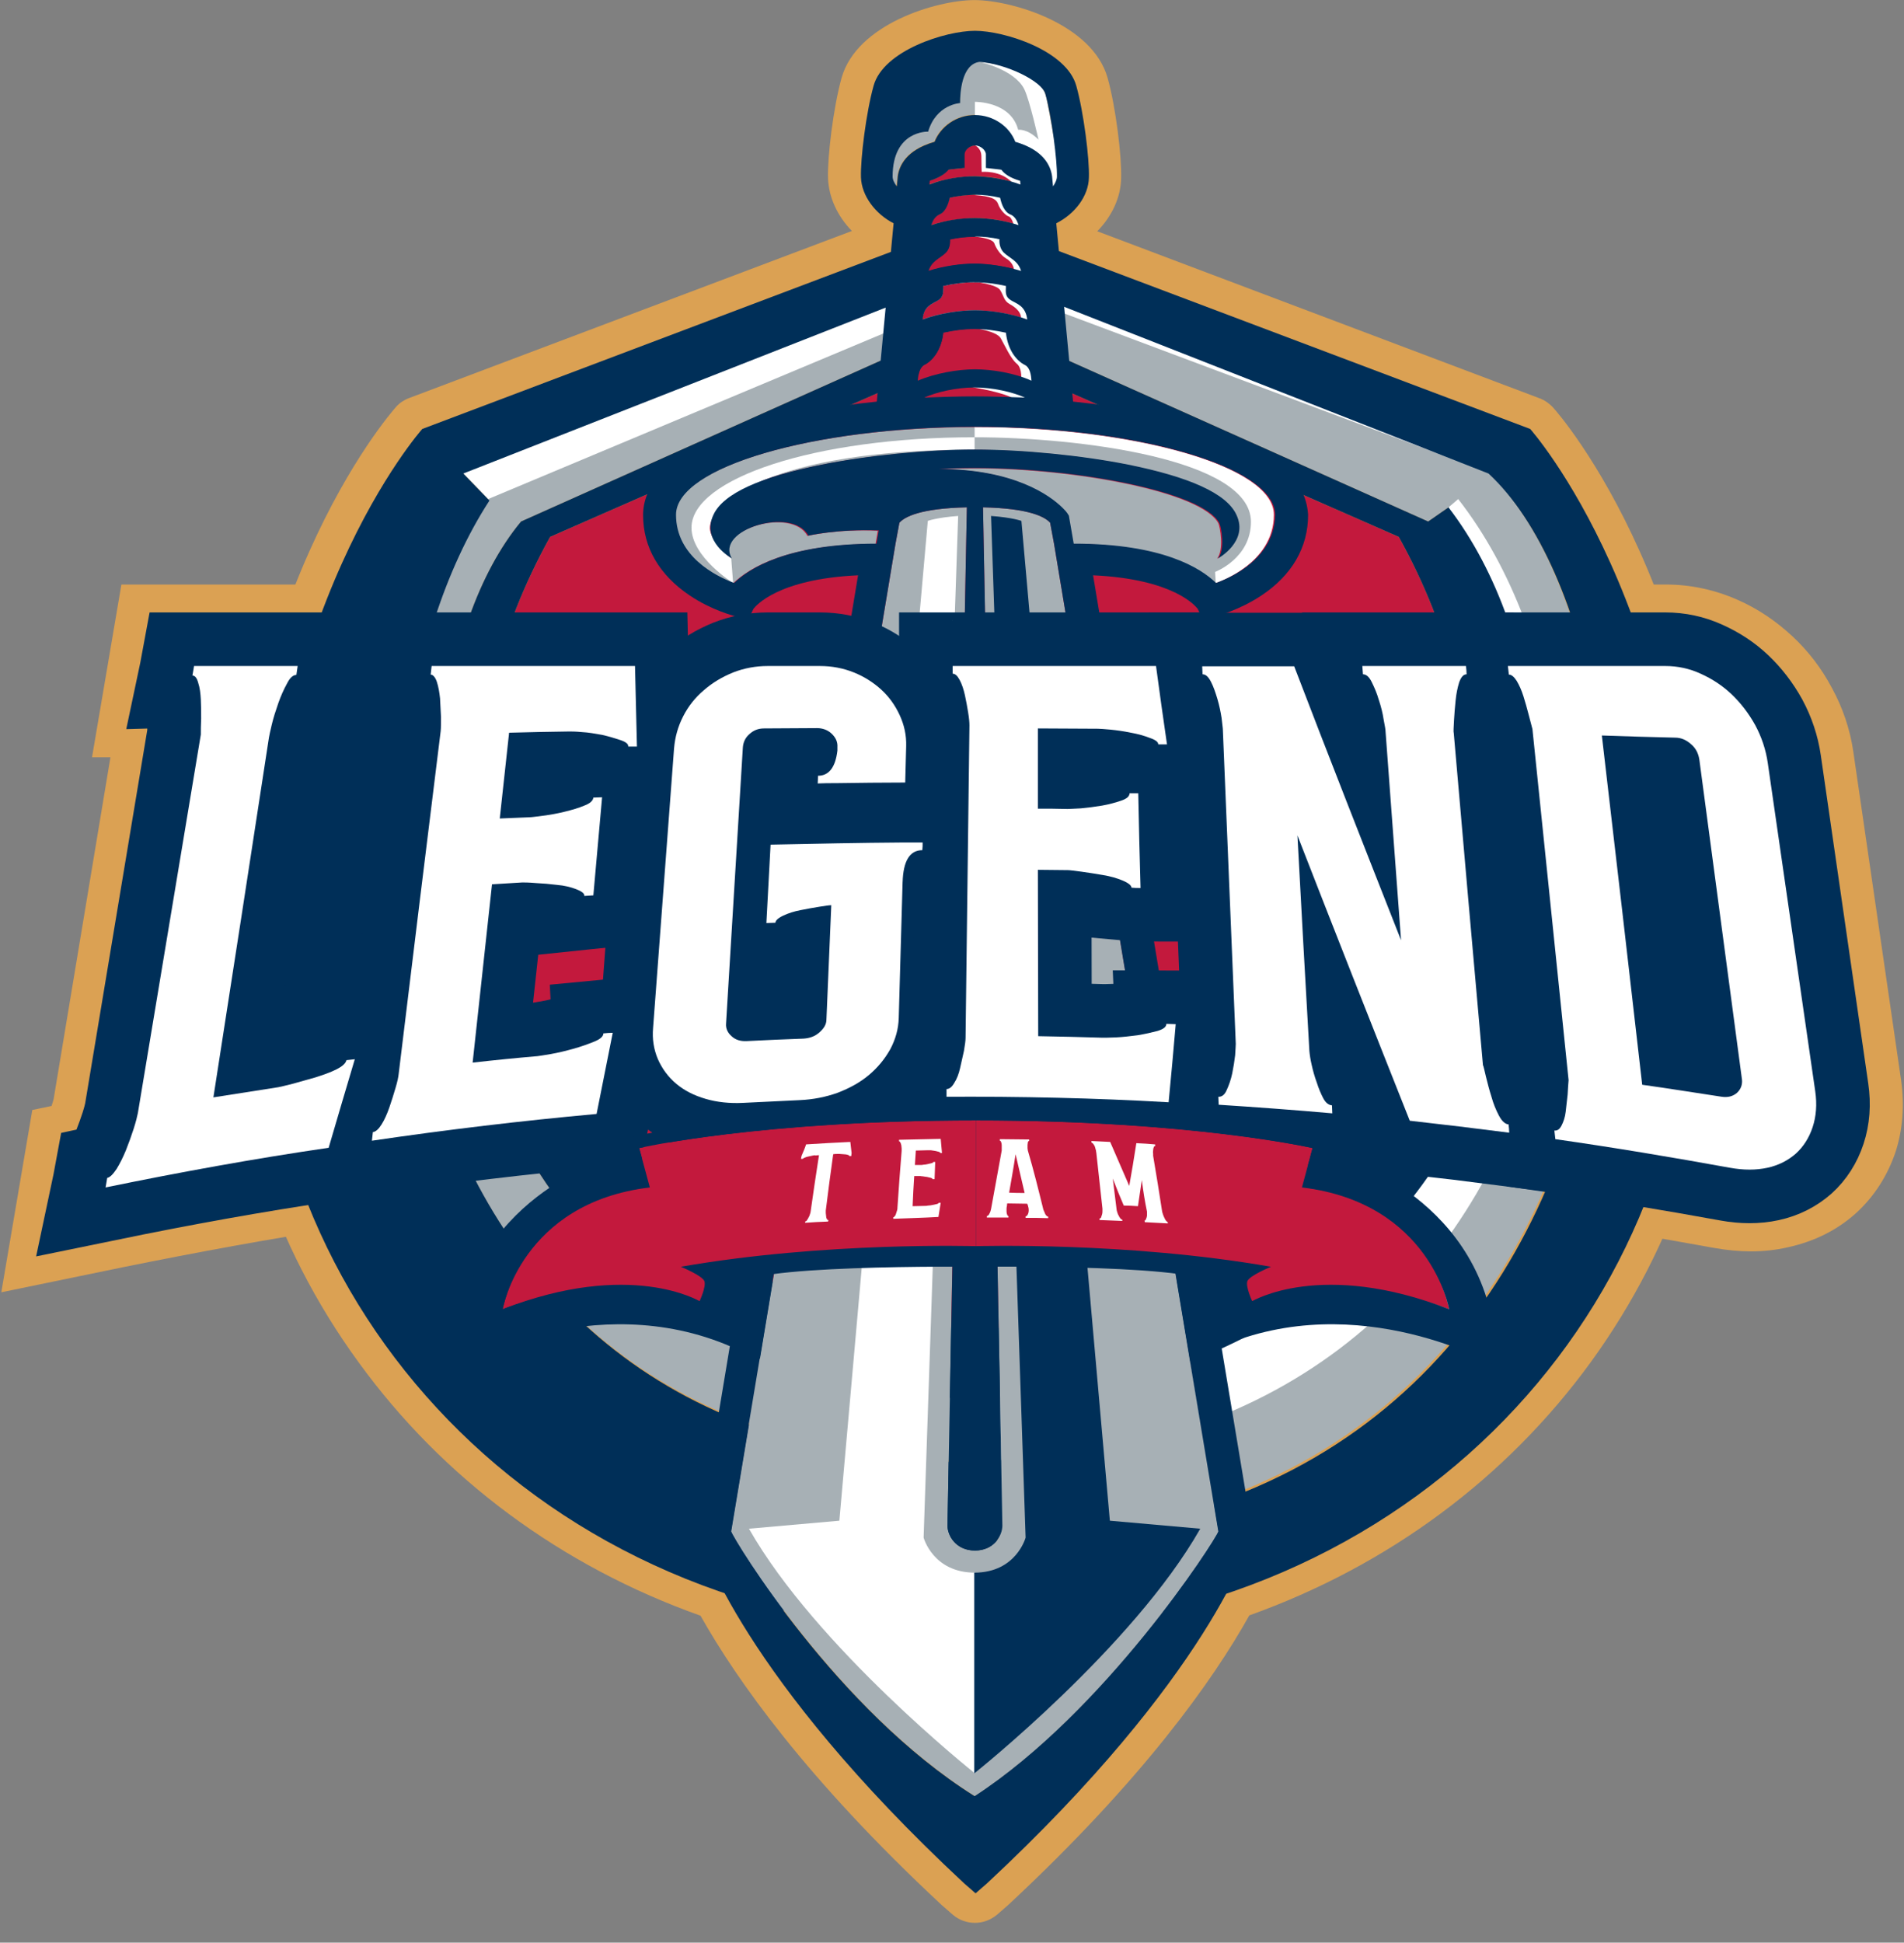 <svg width="99" height="101" viewBox="0 0 99 101" fill="none" xmlns="http://www.w3.org/2000/svg">
<rect x="0" y="0" width="99" height="101" fill="#808080" stroke="none"/>
<g clip-path="url(#clip0)">
<path d="M5.49 61.737C5.524 61.577 5.541 61.417 5.574 61.241C5.725 61.209 5.876 61.05 6.061 60.778C6.229 60.506 6.397 60.17 6.548 59.803C6.699 59.419 6.833 59.051 6.951 58.684C7.068 58.316 7.135 58.044 7.169 57.869C8.26 51.315 9.351 44.745 10.442 38.191C10.442 37.984 10.442 37.696 10.459 37.36C10.459 37.025 10.459 36.689 10.442 36.369C10.425 36.05 10.392 35.762 10.307 35.506C10.24 35.25 10.14 35.123 10.005 35.123C10.039 34.963 10.056 34.803 10.089 34.627C11.885 34.627 13.681 34.627 15.477 34.627C15.46 34.787 15.427 34.931 15.41 35.09C15.242 35.09 15.075 35.234 14.923 35.538C14.756 35.842 14.604 36.178 14.47 36.561C14.336 36.945 14.218 37.312 14.134 37.664C14.051 38.016 14 38.239 13.983 38.351C13.027 44.585 12.07 50.819 11.096 57.053C12.221 56.878 13.346 56.702 14.47 56.526C14.571 56.51 14.823 56.446 15.209 56.35C15.595 56.238 15.998 56.126 16.401 56.014C16.803 55.886 17.173 55.759 17.491 55.599C17.81 55.439 17.978 55.279 18.012 55.119C18.163 55.103 18.297 55.087 18.448 55.071C17.995 56.59 17.542 58.124 17.089 59.675C13.245 60.234 9.384 60.938 5.49 61.737Z" fill="black"/>
<path d="M19.338 59.307C19.355 59.163 19.372 59.003 19.388 58.859C19.539 58.843 19.69 58.699 19.841 58.46C19.992 58.22 20.127 57.916 20.244 57.581C20.362 57.245 20.462 56.909 20.563 56.574C20.664 56.238 20.714 55.998 20.731 55.822C21.453 49.892 22.175 43.946 22.913 38.015C22.93 37.855 22.93 37.6 22.93 37.28C22.913 36.96 22.896 36.625 22.88 36.305C22.846 35.985 22.796 35.697 22.712 35.442C22.628 35.202 22.51 35.074 22.393 35.074C22.41 34.93 22.426 34.77 22.443 34.627C25.968 34.627 29.493 34.627 33.018 34.627C33.051 36.017 33.085 37.424 33.118 38.815C32.967 38.815 32.816 38.815 32.665 38.815C32.682 38.687 32.548 38.575 32.262 38.479C31.977 38.383 31.658 38.287 31.306 38.207C30.936 38.143 30.601 38.079 30.265 38.063C29.929 38.031 29.711 38.031 29.61 38.031C28.57 38.047 27.529 38.063 26.471 38.095C26.304 39.582 26.153 41.068 25.985 42.555C26.505 42.539 27.025 42.507 27.529 42.491C27.63 42.491 27.865 42.459 28.234 42.411C28.603 42.363 28.973 42.299 29.358 42.203C29.745 42.107 30.08 42.011 30.382 41.884C30.684 41.772 30.836 41.628 30.852 41.468C31.003 41.468 31.154 41.452 31.306 41.452C31.154 43.146 31.003 44.857 30.852 46.551C30.701 46.567 30.534 46.567 30.382 46.583C30.399 46.455 30.248 46.343 29.963 46.231C29.677 46.12 29.342 46.04 28.973 46.008C28.586 45.96 28.217 45.928 27.865 45.912C27.495 45.88 27.277 45.88 27.16 45.88C26.639 45.912 26.119 45.944 25.582 45.976C25.246 49.061 24.91 52.162 24.575 55.247C25.699 55.119 26.824 55.007 27.949 54.911C28.049 54.895 28.301 54.863 28.654 54.799C29.023 54.735 29.409 54.639 29.812 54.527C30.215 54.416 30.567 54.288 30.886 54.16C31.205 54.032 31.373 53.888 31.373 53.728C31.541 53.712 31.692 53.696 31.86 53.696C31.574 55.103 31.306 56.51 31.02 57.916C27.143 58.268 23.249 58.731 19.338 59.307Z" fill="black"/>
<path d="M46.731 52.929C46.714 53.504 46.563 54.032 46.294 54.543C46.009 55.055 45.64 55.502 45.187 55.886C44.733 56.27 44.18 56.574 43.559 56.813C42.938 57.037 42.283 57.165 41.595 57.197C40.604 57.245 39.614 57.293 38.624 57.341C37.936 57.373 37.298 57.309 36.694 57.133C36.089 56.957 35.586 56.701 35.166 56.35C34.746 55.998 34.428 55.566 34.209 55.071C33.991 54.559 33.907 54.016 33.958 53.441C34.327 48.597 34.679 43.754 35.048 38.91C35.099 38.319 35.25 37.776 35.519 37.248C35.787 36.721 36.14 36.273 36.593 35.889C37.029 35.506 37.533 35.202 38.12 34.962C38.691 34.738 39.295 34.627 39.916 34.627C40.823 34.627 41.729 34.627 42.635 34.627C43.256 34.627 43.844 34.738 44.398 34.962C44.952 35.186 45.422 35.49 45.825 35.857C46.227 36.225 46.546 36.673 46.781 37.184C47.016 37.696 47.134 38.223 47.117 38.798C47.1 39.422 47.083 40.061 47.067 40.685C45.875 40.685 44.666 40.701 43.475 40.717C43.156 40.717 42.837 40.717 42.518 40.733C42.518 40.605 42.535 40.461 42.535 40.333C43.105 40.333 43.441 39.886 43.542 39.022C43.542 38.958 43.542 38.894 43.542 38.846C43.559 38.575 43.458 38.351 43.24 38.143C43.038 37.951 42.77 37.855 42.484 37.855C41.561 37.855 40.655 37.871 39.732 37.871C39.429 37.871 39.178 37.967 38.959 38.175C38.741 38.367 38.641 38.607 38.624 38.878C38.338 43.658 38.036 48.453 37.751 53.233C37.734 53.472 37.835 53.696 38.036 53.872C38.238 54.064 38.506 54.144 38.825 54.128C39.799 54.08 40.789 54.032 41.763 54C42.081 53.984 42.367 53.888 42.602 53.68C42.837 53.472 42.971 53.265 42.971 53.009C43.055 51.027 43.139 49.045 43.223 47.063C43.122 47.063 42.904 47.095 42.602 47.142C42.283 47.191 41.964 47.254 41.628 47.318C41.293 47.382 40.99 47.478 40.722 47.606C40.453 47.734 40.319 47.862 40.319 47.974C40.168 47.974 40 47.99 39.849 47.99C39.916 46.631 40 45.272 40.067 43.914C42.384 43.866 44.683 43.818 46.999 43.802C47.318 43.802 47.654 43.802 47.973 43.802C47.973 43.93 47.973 44.074 47.956 44.201C47.302 44.201 46.966 44.761 46.932 45.864C46.932 45.848 46.932 45.832 46.932 45.816C46.865 48.214 46.798 50.563 46.731 52.929Z" fill="black"/>
<path d="M49.215 57.021C49.215 56.893 49.215 56.749 49.215 56.621C49.366 56.621 49.5 56.51 49.618 56.302C49.752 56.094 49.853 55.838 49.92 55.534C49.987 55.231 50.054 54.943 50.121 54.639C50.172 54.336 50.205 54.112 50.205 53.968C50.272 48.549 50.339 43.13 50.407 37.712C50.407 37.568 50.39 37.344 50.339 37.04C50.289 36.736 50.239 36.449 50.172 36.145C50.105 35.841 50.02 35.586 49.903 35.362C49.785 35.138 49.668 35.026 49.534 35.026C49.534 34.898 49.534 34.754 49.534 34.627C53.059 34.627 56.584 34.627 60.108 34.627C60.293 35.985 60.478 37.344 60.679 38.703C60.528 38.703 60.377 38.703 60.226 38.703C60.226 38.575 60.075 38.463 59.789 38.367C59.504 38.255 59.168 38.159 58.799 38.095C58.43 38.015 58.077 37.967 57.742 37.935C57.406 37.903 57.188 37.887 57.087 37.887C56.046 37.887 55.006 37.871 53.965 37.871C53.965 39.262 53.965 40.653 53.965 42.043C54.485 42.043 54.989 42.043 55.509 42.059C55.61 42.059 55.845 42.043 56.197 42.027C56.55 41.995 56.919 41.947 57.305 41.884C57.675 41.82 58.01 41.724 58.295 41.628C58.581 41.532 58.732 41.404 58.732 41.244C58.883 41.244 59.034 41.244 59.185 41.244C59.219 42.891 59.252 44.521 59.303 46.167C59.152 46.167 59.001 46.167 58.833 46.151C58.833 46.04 58.682 45.912 58.38 45.784C58.077 45.656 57.742 45.56 57.356 45.496C56.969 45.432 56.6 45.368 56.231 45.32C55.862 45.272 55.627 45.24 55.526 45.24C55.006 45.24 54.485 45.224 53.965 45.224C53.965 48.102 53.982 50.995 53.982 53.872C55.09 53.888 56.197 53.92 57.322 53.952C57.423 53.952 57.658 53.952 58.027 53.936C58.38 53.92 58.766 53.872 59.152 53.824C59.538 53.76 59.89 53.68 60.192 53.6C60.494 53.504 60.645 53.392 60.645 53.233C60.813 53.233 60.964 53.249 61.132 53.249C61.015 54.607 60.897 55.95 60.763 57.309C56.919 57.085 53.075 57.005 49.215 57.021Z" fill="black"/>
<path d="M77.264 55.982C77.348 56.318 77.432 56.653 77.549 57.021C77.65 57.389 77.784 57.708 77.935 57.996C78.086 58.284 78.254 58.444 78.439 58.46C78.456 58.603 78.472 58.747 78.472 58.891C76.743 58.667 75.015 58.46 73.302 58.268C71.288 53.201 69.341 48.261 67.461 43.434C67.663 47.175 67.864 50.899 68.082 54.639C68.099 54.831 68.133 55.071 68.2 55.359C68.267 55.662 68.351 55.966 68.468 56.286C68.569 56.605 68.687 56.877 68.804 57.101C68.922 57.325 69.073 57.453 69.257 57.469C69.257 57.612 69.274 57.74 69.274 57.884C67.31 57.708 65.33 57.565 63.366 57.437C63.366 57.293 63.349 57.165 63.349 57.021C63.534 57.037 63.685 56.909 63.785 56.669C63.903 56.414 64.004 56.126 64.071 55.806C64.138 55.471 64.188 55.167 64.222 54.863C64.239 54.559 64.255 54.368 64.255 54.272C64.037 48.837 63.802 43.386 63.584 37.951C63.584 37.855 63.55 37.648 63.517 37.328C63.467 37.008 63.399 36.673 63.299 36.337C63.198 36.001 63.097 35.697 62.963 35.442C62.829 35.186 62.694 35.058 62.527 35.058C62.527 34.914 62.51 34.786 62.51 34.642C64.104 34.642 65.699 34.642 67.293 34.642C69.073 39.294 70.936 44.026 72.849 48.885C72.581 45.272 72.312 41.66 72.044 38.047C72.044 37.951 72.01 37.743 71.943 37.408C71.893 37.072 71.809 36.736 71.691 36.385C71.591 36.033 71.456 35.73 71.322 35.458C71.188 35.186 71.037 35.058 70.869 35.058C70.852 34.914 70.852 34.77 70.835 34.627C72.631 34.627 74.427 34.627 76.223 34.627C76.24 34.77 76.257 34.914 76.257 35.058C76.089 35.058 75.971 35.202 75.871 35.474C75.787 35.745 75.72 36.065 75.686 36.417C75.652 36.769 75.619 37.12 75.602 37.456C75.585 37.791 75.569 38.015 75.585 38.111C75.585 38.095 75.585 38.079 75.585 38.063C76.089 43.85 76.592 49.636 77.113 55.439C77.113 55.407 77.113 55.375 77.096 55.343C77.146 55.439 77.18 55.646 77.264 55.982Z" fill="black"/>
<path d="M80.872 59.227C80.855 59.083 80.838 58.939 80.821 58.779C80.972 58.795 81.09 58.715 81.191 58.524C81.291 58.332 81.375 58.092 81.409 57.804C81.442 57.517 81.476 57.229 81.51 56.909C81.526 56.605 81.543 56.35 81.56 56.158C80.939 50.068 80.301 43.977 79.68 37.903C79.63 37.712 79.562 37.456 79.478 37.136C79.395 36.816 79.311 36.513 79.21 36.193C79.109 35.873 78.992 35.618 78.858 35.394C78.723 35.186 78.589 35.074 78.455 35.074C78.438 34.93 78.421 34.786 78.404 34.627C81.14 34.627 83.876 34.627 86.595 34.627C87.216 34.627 87.838 34.754 88.425 35.026C89.029 35.298 89.566 35.65 90.036 36.097C90.506 36.545 90.926 37.088 91.262 37.696C91.597 38.319 91.816 38.974 91.916 39.662C92.739 45.352 93.561 51.043 94.384 56.733C94.484 57.421 94.434 58.044 94.249 58.603C94.065 59.163 93.763 59.627 93.376 59.978C92.974 60.33 92.487 60.586 91.899 60.714C91.312 60.841 90.657 60.841 89.952 60.714C86.948 60.17 83.91 59.658 80.872 59.227ZM85.387 56.398C86.763 56.589 88.14 56.813 89.516 57.021C89.835 57.069 90.103 57.005 90.322 56.813C90.523 56.621 90.607 56.382 90.573 56.11C89.835 50.563 89.096 45.032 88.358 39.486C88.307 39.166 88.173 38.894 87.921 38.687C87.67 38.463 87.401 38.351 87.099 38.351C85.823 38.319 84.548 38.287 83.289 38.239C83.994 44.297 84.699 50.339 85.387 56.398Z" fill="black"/>
<path d="M0.068 67.188L1.68 57.709L2.687 57.501V57.485C2.754 57.293 2.771 57.197 2.788 57.149L5.742 39.374H4.785L6.312 30.391H20.613L19.27 39.31H18.314C17.709 43.211 17.122 47.095 16.518 50.995L17.86 50.819L24.558 49.972L22.728 56.19C22.275 57.725 21.822 59.259 21.369 60.794L20.596 63.399L17.793 63.831C14.034 64.406 10.223 65.11 6.43 65.877L0.068 67.188Z" fill="#DBA153"/>
<path d="M14.219 64.326L15.377 55.151L16.35 55.007C16.988 49.78 17.626 44.553 18.264 39.326H17.358L18.465 30.391H37.332L37.432 34.531C37.466 35.921 37.499 37.312 37.533 38.703L37.634 42.955L35.62 42.986L35.066 49.172L37.298 49.013L36.224 54.447C35.938 55.854 35.67 57.261 35.385 58.683L34.764 61.8L31.44 62.104C27.663 62.456 23.803 62.903 19.993 63.463L14.219 64.326Z" fill="#DBA153"/>
<path d="M38.254 61.593C37.264 61.593 36.307 61.465 35.401 61.193C34.192 60.841 33.135 60.298 32.228 59.547C31.271 58.747 30.55 57.772 30.063 56.637C29.593 55.534 29.408 54.352 29.509 53.137C29.878 48.293 30.231 43.45 30.6 38.623C30.684 37.488 31.003 36.401 31.523 35.378C32.027 34.387 32.732 33.508 33.571 32.772C34.394 32.053 35.334 31.494 36.391 31.062C37.499 30.614 38.691 30.391 39.899 30.391H42.618C43.843 30.391 45.018 30.614 46.126 31.062C47.184 31.494 48.124 32.085 48.913 32.82C49.718 33.572 50.373 34.467 50.826 35.458C51.33 36.529 51.565 37.696 51.531 38.878L51.514 39.534H52.471L52.27 48.405H51.279L51.162 52.993C51.128 54.208 50.809 55.375 50.222 56.462C49.685 57.437 48.98 58.3 48.107 59.035C47.251 59.754 46.261 60.314 45.169 60.729C44.095 61.129 42.971 61.353 41.796 61.401C40.822 61.449 39.849 61.497 38.892 61.545C38.674 61.593 38.456 61.593 38.254 61.593Z" fill="#DBA153"/>
<path d="M64.826 61.721L60.529 61.513C56.786 61.321 52.975 61.241 49.232 61.257L44.684 61.289L44.835 52.417H45.791L45.959 39.294H45.053L45.204 30.423H64.053L64.557 34.115C64.742 35.474 64.926 36.833 65.111 38.191L65.782 43.035L63.684 43.019L63.819 49.141L65.933 49.236L65.547 53.616C65.43 54.975 65.296 56.334 65.178 57.676L64.826 61.721Z" fill="#DBA153"/>
<path d="M83.39 63.831L77.851 63.095C76.172 62.871 74.46 62.664 72.782 62.488L70.818 62.28L68.854 62.104C66.941 61.928 64.993 61.785 63.08 61.673L59.068 61.417L58.733 52.497L59.74 52.561C59.555 48.134 59.37 43.706 59.203 39.294H58.246L57.91 30.423H80.318L81.124 39.342H80.167C80.62 44.425 81.057 49.524 81.51 54.607L82.534 54.735L83.39 63.831Z" fill="#DBA153"/>
<path d="M91.027 65.061C90.423 65.061 89.785 64.997 89.147 64.885C86.176 64.342 83.172 63.846 80.201 63.415L76.76 62.919L75.853 53.792L76.877 53.936C76.374 49.061 75.87 44.169 75.367 39.294H74.41L73.537 30.391H86.629C87.905 30.391 89.164 30.662 90.356 31.19C91.413 31.653 92.37 32.309 93.209 33.092C94.015 33.843 94.703 34.738 95.24 35.745C95.811 36.784 96.197 37.919 96.365 39.086L98.849 56.158C99.034 57.469 98.933 58.731 98.564 59.882C98.144 61.129 97.456 62.2 96.516 63.063C95.525 63.958 94.334 64.55 92.941 64.853C92.303 64.997 91.682 65.061 91.027 65.061Z" fill="#DBA153"/>
<path d="M5.49 61.737C5.524 61.577 5.541 61.417 5.574 61.241C5.725 61.209 5.876 61.05 6.061 60.778C6.229 60.506 6.397 60.17 6.548 59.803C6.699 59.419 6.833 59.051 6.951 58.684C7.068 58.316 7.135 58.044 7.169 57.869C8.26 51.315 9.351 44.745 10.442 38.191C10.442 37.984 10.442 37.696 10.459 37.36C10.459 37.025 10.459 36.689 10.442 36.369C10.425 36.05 10.392 35.762 10.307 35.506C10.24 35.25 10.14 35.123 10.005 35.123C10.039 34.963 10.056 34.803 10.089 34.627C11.885 34.627 13.681 34.627 15.477 34.627C15.46 34.787 15.427 34.931 15.41 35.09C15.242 35.09 15.075 35.234 14.923 35.538C14.756 35.842 14.604 36.178 14.47 36.561C14.336 36.945 14.218 37.312 14.134 37.664C14.051 38.016 14 38.239 13.983 38.351C13.027 44.585 12.07 50.819 11.096 57.053C12.221 56.878 13.346 56.702 14.47 56.526C14.571 56.51 14.823 56.446 15.209 56.35C15.595 56.238 15.998 56.126 16.401 56.014C16.803 55.886 17.173 55.759 17.491 55.599C17.81 55.439 17.978 55.279 18.012 55.119C18.163 55.103 18.297 55.087 18.448 55.071C17.995 56.59 17.542 58.124 17.089 59.675C13.245 60.234 9.384 60.938 5.49 61.737Z" fill="#DBA153"/>
<path d="M19.338 59.307C19.355 59.163 19.372 59.003 19.388 58.859C19.539 58.843 19.69 58.699 19.841 58.46C19.992 58.22 20.127 57.916 20.244 57.581C20.362 57.245 20.462 56.909 20.563 56.574C20.664 56.238 20.714 55.998 20.731 55.822C21.453 49.892 22.175 43.946 22.913 38.015C22.93 37.855 22.93 37.6 22.93 37.28C22.913 36.96 22.896 36.625 22.88 36.305C22.846 35.985 22.796 35.697 22.712 35.442C22.628 35.202 22.51 35.074 22.393 35.074C22.41 34.93 22.426 34.77 22.443 34.627C25.968 34.627 29.493 34.627 33.018 34.627C33.051 36.017 33.085 37.424 33.118 38.815C32.967 38.815 32.816 38.815 32.665 38.815C32.682 38.687 32.548 38.575 32.262 38.479C31.977 38.383 31.658 38.287 31.306 38.207C30.936 38.143 30.601 38.079 30.265 38.063C29.929 38.031 29.711 38.031 29.61 38.031C28.57 38.047 27.529 38.063 26.471 38.095C26.304 39.582 26.153 41.068 25.985 42.555C26.505 42.539 27.025 42.507 27.529 42.491C27.63 42.491 27.865 42.459 28.234 42.411C28.603 42.363 28.973 42.299 29.358 42.203C29.745 42.107 30.08 42.011 30.382 41.884C30.684 41.772 30.836 41.628 30.852 41.468C31.003 41.468 31.154 41.452 31.306 41.452C31.154 43.146 31.003 44.857 30.852 46.551C30.701 46.567 30.534 46.567 30.382 46.583C30.399 46.455 30.248 46.343 29.963 46.231C29.677 46.12 29.342 46.04 28.973 46.008C28.586 45.96 28.217 45.928 27.865 45.912C27.495 45.88 27.277 45.88 27.16 45.88C26.639 45.912 26.119 45.944 25.582 45.976C25.246 49.061 24.91 52.162 24.575 55.247C25.699 55.119 26.824 55.007 27.949 54.911C28.049 54.895 28.301 54.863 28.654 54.799C29.023 54.735 29.409 54.639 29.812 54.527C30.215 54.416 30.567 54.288 30.886 54.16C31.205 54.032 31.373 53.888 31.373 53.728C31.541 53.712 31.692 53.696 31.86 53.696C31.574 55.103 31.306 56.51 31.02 57.916C27.143 58.268 23.249 58.731 19.338 59.307Z" fill="#DBA153"/>
<path d="M46.731 52.929C46.714 53.504 46.563 54.032 46.294 54.543C46.009 55.055 45.64 55.502 45.187 55.886C44.733 56.27 44.18 56.574 43.559 56.813C42.938 57.037 42.283 57.165 41.595 57.197C40.604 57.245 39.614 57.293 38.624 57.341C37.936 57.373 37.298 57.309 36.694 57.133C36.089 56.957 35.586 56.701 35.166 56.35C34.746 55.998 34.428 55.566 34.209 55.071C33.991 54.559 33.907 54.016 33.958 53.441C34.327 48.597 34.679 43.754 35.048 38.91C35.099 38.319 35.25 37.776 35.519 37.248C35.787 36.721 36.14 36.273 36.593 35.889C37.029 35.506 37.533 35.202 38.12 34.962C38.691 34.738 39.295 34.627 39.916 34.627C40.823 34.627 41.729 34.627 42.635 34.627C43.256 34.627 43.844 34.738 44.398 34.962C44.952 35.186 45.422 35.49 45.825 35.857C46.227 36.225 46.546 36.673 46.781 37.184C47.016 37.696 47.134 38.223 47.117 38.798C47.1 39.422 47.083 40.061 47.067 40.685C45.875 40.685 44.666 40.701 43.475 40.717C43.156 40.717 42.837 40.717 42.518 40.733C42.518 40.605 42.535 40.461 42.535 40.333C43.105 40.333 43.441 39.886 43.542 39.022C43.542 38.958 43.542 38.894 43.542 38.846C43.559 38.575 43.458 38.351 43.24 38.143C43.038 37.951 42.77 37.855 42.484 37.855C41.561 37.855 40.655 37.871 39.732 37.871C39.429 37.871 39.178 37.967 38.959 38.175C38.741 38.367 38.641 38.607 38.624 38.878C38.338 43.658 38.036 48.453 37.751 53.233C37.734 53.472 37.835 53.696 38.036 53.872C38.238 54.064 38.506 54.144 38.825 54.128C39.799 54.08 40.789 54.032 41.763 54C42.081 53.984 42.367 53.888 42.602 53.68C42.837 53.472 42.971 53.265 42.971 53.009C43.055 51.027 43.139 49.045 43.223 47.063C43.122 47.063 42.904 47.095 42.602 47.142C42.283 47.191 41.964 47.254 41.628 47.318C41.293 47.382 40.99 47.478 40.722 47.606C40.453 47.734 40.319 47.862 40.319 47.974C40.168 47.974 40 47.99 39.849 47.99C39.916 46.631 40 45.272 40.067 43.914C42.384 43.866 44.683 43.818 46.999 43.802C47.318 43.802 47.654 43.802 47.973 43.802C47.973 43.93 47.973 44.074 47.956 44.201C47.302 44.201 46.966 44.761 46.932 45.864C46.932 45.848 46.932 45.832 46.932 45.816C46.865 48.214 46.798 50.563 46.731 52.929Z" fill="#DBA153"/>
<path d="M49.215 57.021C49.215 56.893 49.215 56.749 49.215 56.621C49.366 56.621 49.5 56.51 49.618 56.302C49.752 56.094 49.853 55.838 49.92 55.534C49.987 55.231 50.054 54.943 50.121 54.639C50.172 54.336 50.205 54.112 50.205 53.968C50.272 48.549 50.339 43.13 50.407 37.712C50.407 37.568 50.39 37.344 50.339 37.04C50.289 36.736 50.239 36.449 50.172 36.145C50.105 35.841 50.02 35.586 49.903 35.362C49.785 35.138 49.668 35.026 49.534 35.026C49.534 34.898 49.534 34.754 49.534 34.627C53.059 34.627 56.584 34.627 60.108 34.627C60.293 35.985 60.478 37.344 60.679 38.703C60.528 38.703 60.377 38.703 60.226 38.703C60.226 38.575 60.075 38.463 59.789 38.367C59.504 38.255 59.168 38.159 58.799 38.095C58.43 38.015 58.077 37.967 57.742 37.935C57.406 37.903 57.188 37.887 57.087 37.887C56.046 37.887 55.006 37.871 53.965 37.871C53.965 39.262 53.965 40.653 53.965 42.043C54.485 42.043 54.989 42.043 55.509 42.059C55.61 42.059 55.845 42.043 56.197 42.027C56.55 41.995 56.919 41.947 57.305 41.884C57.675 41.82 58.01 41.724 58.295 41.628C58.581 41.532 58.732 41.404 58.732 41.244C58.883 41.244 59.034 41.244 59.185 41.244C59.219 42.891 59.252 44.521 59.303 46.167C59.152 46.167 59.001 46.167 58.833 46.151C58.833 46.04 58.682 45.912 58.38 45.784C58.077 45.656 57.742 45.56 57.356 45.496C56.969 45.432 56.6 45.368 56.231 45.32C55.862 45.272 55.627 45.24 55.526 45.24C55.006 45.24 54.485 45.224 53.965 45.224C53.965 48.102 53.982 50.995 53.982 53.872C55.09 53.888 56.197 53.92 57.322 53.952C57.423 53.952 57.658 53.952 58.027 53.936C58.38 53.92 58.766 53.872 59.152 53.824C59.538 53.76 59.89 53.68 60.192 53.6C60.494 53.504 60.645 53.392 60.645 53.233C60.813 53.233 60.964 53.249 61.132 53.249C61.015 54.607 60.897 55.95 60.763 57.309C56.919 57.085 53.075 57.005 49.215 57.021Z" fill="#DBA153"/>
<path d="M77.264 55.982C77.348 56.318 77.432 56.653 77.549 57.021C77.65 57.389 77.784 57.708 77.935 57.996C78.086 58.284 78.254 58.444 78.439 58.46C78.456 58.603 78.472 58.747 78.472 58.891C76.743 58.667 75.015 58.46 73.302 58.268C71.288 53.201 69.341 48.261 67.461 43.434C67.663 47.175 67.864 50.899 68.082 54.639C68.099 54.831 68.133 55.071 68.2 55.359C68.267 55.662 68.351 55.966 68.468 56.286C68.569 56.605 68.687 56.877 68.804 57.101C68.922 57.325 69.073 57.453 69.257 57.469C69.257 57.612 69.274 57.74 69.274 57.884C67.31 57.708 65.33 57.565 63.366 57.437C63.366 57.293 63.349 57.165 63.349 57.021C63.534 57.037 63.685 56.909 63.785 56.669C63.903 56.414 64.004 56.126 64.071 55.806C64.138 55.471 64.188 55.167 64.222 54.863C64.239 54.559 64.255 54.368 64.255 54.272C64.037 48.837 63.802 43.386 63.584 37.951C63.584 37.855 63.55 37.648 63.517 37.328C63.467 37.008 63.399 36.673 63.299 36.337C63.198 36.001 63.097 35.697 62.963 35.442C62.829 35.186 62.694 35.058 62.527 35.058C62.527 34.914 62.51 34.786 62.51 34.642C64.104 34.642 65.699 34.642 67.293 34.642C69.073 39.294 70.936 44.026 72.849 48.885C72.581 45.272 72.312 41.66 72.044 38.047C72.044 37.951 72.01 37.743 71.943 37.408C71.893 37.072 71.809 36.736 71.691 36.385C71.591 36.033 71.456 35.73 71.322 35.458C71.188 35.186 71.037 35.058 70.869 35.058C70.852 34.914 70.852 34.77 70.835 34.627C72.631 34.627 74.427 34.627 76.223 34.627C76.24 34.77 76.257 34.914 76.257 35.058C76.089 35.058 75.971 35.202 75.871 35.474C75.787 35.745 75.72 36.065 75.686 36.417C75.652 36.769 75.619 37.12 75.602 37.456C75.585 37.791 75.569 38.015 75.585 38.111C75.585 38.095 75.585 38.079 75.585 38.063C76.089 43.85 76.592 49.636 77.113 55.439C77.113 55.407 77.113 55.375 77.096 55.343C77.146 55.439 77.18 55.646 77.264 55.982Z" fill="#DBA153"/>
<path d="M80.872 59.227C80.855 59.083 80.838 58.939 80.821 58.779C80.972 58.795 81.09 58.715 81.191 58.524C81.291 58.332 81.375 58.092 81.409 57.804C81.442 57.517 81.476 57.229 81.51 56.909C81.526 56.605 81.543 56.35 81.56 56.158C80.939 50.068 80.301 43.977 79.68 37.903C79.63 37.712 79.562 37.456 79.478 37.136C79.395 36.816 79.311 36.513 79.21 36.193C79.109 35.873 78.992 35.618 78.858 35.394C78.723 35.186 78.589 35.074 78.455 35.074C78.438 34.93 78.421 34.786 78.404 34.627C81.14 34.627 83.876 34.627 86.595 34.627C87.216 34.627 87.838 34.754 88.425 35.026C89.029 35.298 89.566 35.65 90.036 36.097C90.506 36.545 90.926 37.088 91.262 37.696C91.597 38.319 91.816 38.974 91.916 39.662C92.739 45.352 93.561 51.043 94.384 56.733C94.484 57.421 94.434 58.044 94.249 58.603C94.065 59.163 93.763 59.627 93.376 59.978C92.974 60.33 92.487 60.586 91.899 60.714C91.312 60.841 90.657 60.841 89.952 60.714C86.948 60.17 83.91 59.658 80.872 59.227ZM85.387 56.398C86.763 56.589 88.14 56.813 89.516 57.021C89.835 57.069 90.103 57.005 90.322 56.813C90.523 56.621 90.607 56.382 90.573 56.11C89.835 50.563 89.096 45.032 88.358 39.486C88.307 39.166 88.173 38.894 87.921 38.687C87.67 38.463 87.401 38.351 87.099 38.351C85.823 38.319 84.548 38.287 83.289 38.239C83.994 44.297 84.699 50.339 85.387 56.398Z" fill="#DBA153"/>
<path d="M80.736 21.168C80.552 20.976 80.334 20.816 80.082 20.72L57.053 12.024C57.808 11.257 58.278 10.266 58.295 9.259C58.328 8.172 58.026 5.599 57.59 4.048C56.801 1.251 52.638 0.02 50.691 0.004C50.675 0.004 50.675 0.004 50.658 0.004C50.658 0.004 50.658 0.004 50.641 0.004C48.677 0.02 44.548 1.251 43.759 4.048C43.323 5.615 43.02 8.172 43.054 9.259C43.088 10.25 43.541 11.241 44.296 12.008L21.25 20.704C20.999 20.8 20.764 20.96 20.596 21.152C20.243 21.551 11.834 31.19 11.834 49.988C11.834 57.501 14.184 64.71 18.649 70.832C23.046 76.89 29.19 81.43 36.424 84.003C38.304 87.344 41.946 92.507 48.929 99.013C48.946 99.029 48.962 99.045 48.962 99.045L49.55 99.556C49.869 99.828 50.272 99.972 50.691 99.972C51.111 99.972 51.497 99.828 51.833 99.556L52.42 99.045C52.437 99.029 52.454 99.013 52.454 99.013C59.436 92.507 63.095 87.328 64.959 83.987C72.193 81.398 78.319 76.858 82.717 70.816C87.165 64.678 89.532 57.485 89.532 49.972C89.515 31.206 81.106 21.567 80.736 21.168Z" fill="#DBA153"/>
<path d="M50.675 18.226L28.603 27.913C17.676 47.606 32.212 69.058 50.675 69.058C69.139 69.058 83.675 47.606 72.731 27.913L50.675 18.226Z" fill="#C3193D"/>
<path d="M50.675 14.07L24.021 24.54L25.38 25.947C16.199 40.046 18.599 75.931 50.675 75.931V79.991C88.979 79.991 87.837 34.211 77.33 24.524L50.675 14.07ZM50.675 72.702C21.553 72.702 18.297 37.712 27.093 27.114L50.675 16.564L74.258 27.114L75.316 26.379C85.571 39.726 79.797 72.702 50.675 72.702Z" fill="#A7B0B5"/>
<path d="M50.676 75.931C82.584 75.931 86.999 40.253 75.82 25.947L75.316 26.379C84.43 46.343 76.508 72.175 50.676 72.702V75.931Z" fill="white"/>
<path d="M74.258 27.114L50.675 16.564L27.093 27.114C18.297 37.712 21.553 72.702 50.675 72.702C79.797 72.702 85.571 39.726 75.316 26.379L74.258 27.114ZM50.675 69.058C32.212 69.058 17.676 47.606 28.603 27.913L50.675 18.226L72.731 27.913C83.675 47.606 69.122 69.058 50.675 69.058Z" fill="#002F58"/>
<path d="M25.381 25.947L50.676 15.349V14.55L77.331 24.54L50.676 14.07L24.021 24.54L25.381 25.947Z" fill="white"/>
<path d="M50.76 11.433H50.726L21.957 22.302C21.957 22.302 13.598 31.67 13.598 50.1C13.598 68.53 28.687 84.93 50.76 84.93C72.832 84.93 87.922 68.53 87.922 50.1C87.922 31.67 79.563 22.302 79.563 22.302L50.76 11.433ZM50.743 80.087V76.027C18.667 76.027 16.267 40.141 25.448 26.027L24.088 24.62L50.743 14.15L77.397 24.62C87.888 34.323 89.046 80.087 50.743 80.087Z" fill="#002F58"/>
<path d="M50.675 7.565C50.406 7.565 50.121 7.805 50.121 8.028V8.732L49.382 8.812C49.349 8.812 49.315 8.828 49.281 8.828C49.13 9.035 48.845 9.243 48.308 9.403L48.291 9.595C49.013 9.323 49.886 9.179 50.658 9.163C51.43 9.163 52.303 9.307 53.024 9.595L53.008 9.403C52.471 9.227 52.185 9.019 52.034 8.828C52.001 8.828 51.967 8.812 51.933 8.812L51.195 8.732V8.028C51.228 7.805 50.943 7.565 50.675 7.565Z" fill="#C3193D"/>
<path d="M52.942 11.705C52.875 11.481 52.758 11.257 52.506 11.145C52.204 11.017 52.053 10.602 51.985 10.282C51.583 10.186 51.129 10.138 50.676 10.122C50.223 10.122 49.77 10.186 49.367 10.282C49.3 10.602 49.149 11.017 48.847 11.145C48.595 11.241 48.477 11.481 48.41 11.705C49.115 11.481 49.938 11.353 50.659 11.337C51.415 11.337 52.22 11.465 52.942 11.705Z" fill="#C3193D"/>
<path d="M53.294 20.672C52.656 20.384 51.632 20.145 50.675 20.145C49.735 20.145 48.694 20.384 48.057 20.672C48.913 20.624 49.785 20.608 50.658 20.608C51.565 20.608 52.438 20.64 53.294 20.672Z" fill="#C3193D"/>
<path d="M53.293 18.962C52.874 18.754 52.404 18.21 52.303 17.283C51.8 17.171 51.246 17.091 50.675 17.091C50.104 17.091 49.55 17.171 49.047 17.283C48.946 18.21 48.476 18.754 48.056 18.962C47.805 19.09 47.737 19.457 47.721 19.777C48.61 19.393 49.785 19.185 50.675 19.185C51.548 19.185 52.739 19.393 53.629 19.777C53.629 19.457 53.545 19.09 53.293 18.962Z" fill="#C3193D"/>
<path d="M46.646 9.339C46.663 8.875 46.864 8.06 48.039 7.549C48.224 7.469 48.409 7.405 48.577 7.357C48.879 6.558 49.718 5.966 50.675 5.966C51.632 5.966 52.454 6.558 52.773 7.357C52.941 7.405 53.125 7.469 53.31 7.549C54.485 8.06 54.686 8.875 54.703 9.339L54.737 9.675C54.854 9.499 54.938 9.323 54.938 9.163C54.972 8.332 54.669 6.062 54.334 4.863C54.149 4.192 52.269 3.297 50.91 3.201C49.97 3.329 49.903 4.847 49.903 5.343C49.903 5.343 48.66 5.407 48.241 6.829C48.241 6.829 46.395 6.733 46.395 9.163C46.395 9.323 46.478 9.499 46.596 9.675L46.646 9.339Z" fill="#A7B0B5"/>
<path d="M47.955 16.612C48.811 16.292 49.869 16.133 50.674 16.133C51.48 16.133 52.537 16.292 53.393 16.612C53.326 15.893 52.84 15.797 52.537 15.605C52.269 15.429 52.286 15.221 52.286 14.87C51.782 14.758 51.228 14.678 50.657 14.678C50.087 14.678 49.516 14.758 49.029 14.87C49.046 15.221 49.063 15.429 48.778 15.605C48.509 15.797 48.022 15.893 47.955 16.612Z" fill="#C3193D"/>
<path d="M50.676 13.719C50.676 13.719 50.692 13.719 50.676 13.719C51.397 13.719 52.321 13.847 53.109 14.102C52.942 13.559 52.539 13.463 52.203 13.143C52.002 12.951 51.968 12.68 51.985 12.456C51.565 12.376 51.129 12.312 50.692 12.312C50.256 12.312 49.803 12.36 49.4 12.456C49.417 12.68 49.366 12.951 49.182 13.143C48.846 13.463 48.443 13.559 48.275 14.102C49.047 13.847 49.954 13.719 50.676 13.719Z" fill="#C3193D"/>
<path d="M38.035 29.032C38.002 28.984 37.985 28.936 37.951 28.904C37.968 28.952 38.002 29 38.035 29.032Z" fill="#A7B0B5"/>
<path d="M50.676 22.206C42.233 22.206 35.1 24.3 35.1 26.778C35.1 28.936 37.147 29.959 38.121 30.327C38.927 29.544 40.924 28.281 45.523 28.281L45.641 27.593C43.492 27.497 41.981 27.865 41.981 27.865C41.176 26.331 37.097 27.545 38.003 29.048C38.003 29.048 36.392 28.169 37.047 26.778C37.567 25.659 39.514 24.812 42.67 24.173C45.087 23.693 48.142 23.389 50.642 23.389C53.16 23.389 56.215 23.693 58.615 24.173C61.771 24.812 63.718 25.659 64.238 26.778C64.893 28.169 63.282 29.048 63.282 29.048C63.651 28.568 63.433 27.386 63.349 27.21C62.493 25.579 55.93 24.349 50.642 24.349C50.022 24.349 49.4 24.364 48.763 24.396C52.69 24.396 54.537 25.755 55.191 26.41C55.258 26.459 55.309 26.522 55.359 26.586C55.46 26.682 55.477 26.746 55.477 26.746L55.527 26.826L55.779 28.281C60.378 28.281 62.392 29.559 63.181 30.327C64.154 29.959 66.202 28.936 66.202 26.778C66.269 24.3 59.136 22.206 50.676 22.206Z" fill="#A7B0B5"/>
<path d="M55.509 26.715C55.509 26.715 55.492 26.683 55.441 26.634C55.458 26.667 55.492 26.699 55.509 26.715Z" fill="#A7B0B5"/>
<path d="M54.804 28.265L54.603 27.178C54.334 26.874 53.512 26.427 51.112 26.378C51.212 32.053 52.119 78.84 52.119 79.32C52.119 79.847 51.682 80.615 50.692 80.615C49.702 80.615 49.266 79.831 49.266 79.32C49.266 78.824 50.155 32.037 50.273 26.378C47.855 26.427 47.033 26.874 46.764 27.178L46.563 28.265L38.02 79.623C38.187 80.103 43.542 88.894 50.692 93.386C57.49 88.959 63.197 80.103 63.365 79.623L54.804 28.265Z" fill="#A7B0B5"/>
<path d="M50.676 92.187C50.676 92.187 42.435 85.634 38.943 79.48L43.643 79.064L48.242 27.082C48.242 27.082 48.712 26.906 49.82 26.826L48.024 79.943C48.024 79.943 48.511 81.765 50.693 81.765V92.187H50.676Z" fill="white"/>
<path d="M50.675 92.187C50.675 92.187 58.916 85.634 62.408 79.48L57.708 79.064L53.109 27.082C53.109 27.082 52.639 26.906 51.531 26.826L53.327 79.943C53.327 79.943 52.84 81.765 50.658 81.765V92.187H50.675Z" fill="#002F58"/>
<path d="M50.676 22.206V22.734C56.047 22.734 65.044 23.853 65.044 27.13C65.044 29.032 63.181 29.735 63.181 29.735L63.214 30.311C63.214 30.311 66.236 29.352 66.236 26.762C66.236 24.173 58.749 22.206 50.676 22.206Z" fill="white"/>
<path d="M38.12 30.311L38.02 29.032C38.02 29.032 36.912 28.153 36.912 27.45C36.912 26.203 39.916 23.373 50.675 23.373V22.734C42.35 22.734 35.955 24.892 35.955 27.434C35.955 28.968 38.12 30.311 38.12 30.311Z" fill="white"/>
<path d="M50.691 5.966V5.295C50.691 5.295 52.554 5.263 52.941 6.749C52.941 6.749 53.411 6.669 53.998 7.261C53.998 7.261 53.545 5.231 53.26 4.639C52.739 3.6 50.926 3.217 50.926 3.217C50.926 3.217 54.099 3.441 54.418 5.119C54.737 6.781 55.324 10.042 55.324 10.042L54.25 10.937C54.25 10.937 52.739 8.22 52.722 8.14C52.689 8.044 50.691 5.966 50.691 5.966Z" fill="white"/>
<path d="M50.675 10.138C51.514 10.202 51.8 10.33 51.901 10.618C52.001 10.905 52.287 11.209 52.455 11.257C52.622 11.305 52.74 11.785 52.74 11.785L50.675 12.296C50.675 12.296 51.599 12.376 51.699 12.648C51.8 12.935 52.035 13.271 52.303 13.431C52.589 13.591 52.757 13.879 52.723 14.15L50.658 14.646C50.658 14.646 51.8 14.774 52.001 15.077C52.203 15.397 52.186 15.637 52.505 15.813C52.824 15.989 53.176 16.276 53.075 16.692L50.642 17.059C50.642 17.059 51.817 17.203 52.035 17.587C52.253 17.971 52.555 18.658 52.874 18.914C53.176 19.169 53.092 19.809 53.092 19.809L50.541 20.128C50.541 20.128 52.337 20.416 52.757 20.768L54.267 20.88L53.646 9.115L51.028 7.053L50.675 7.549C50.675 7.549 51.028 7.676 51.028 8.14C51.028 8.604 51.045 8.939 51.045 8.939C51.045 8.939 52.018 8.827 52.656 9.515L50.675 10.138Z" fill="white"/>
<path d="M62.14 22.047C60.327 21.519 58.128 21.12 55.795 20.88L54.922 11.609C55.879 11.129 56.601 10.202 56.618 9.227C56.651 8.268 56.349 5.838 55.963 4.464C55.459 2.625 52.22 1.602 50.693 1.602C49.165 1.602 45.925 2.625 45.422 4.464C45.036 5.838 44.734 8.268 44.767 9.227C44.801 10.186 45.523 11.129 46.463 11.609L45.59 20.88C43.24 21.12 41.058 21.519 39.245 22.047C34.445 23.453 33.438 25.403 33.438 26.778C33.438 28.456 34.277 29.895 35.871 30.966C37.013 31.733 38.171 32.021 38.221 32.037L38.909 32.213L39.178 31.653C39.279 31.526 40.403 30.103 44.616 29.911L36.325 79.751L36.375 79.911C36.459 80.199 38.54 87.12 50.139 97.926L50.726 98.437L51.313 97.926C62.912 87.12 64.993 80.199 65.077 79.911L65.128 79.751L56.836 29.911C61.049 30.103 62.173 31.526 62.274 31.653L62.543 32.213L63.231 32.037C63.281 32.021 64.423 31.733 65.581 30.966C67.175 29.911 68.015 28.456 68.015 26.778C67.948 25.387 66.94 23.453 62.14 22.047ZM46.412 9.179C46.412 6.765 48.259 6.845 48.259 6.845C48.678 5.423 49.92 5.359 49.92 5.359C49.92 4.863 49.987 3.345 50.928 3.217C52.304 3.313 54.167 4.208 54.352 4.879C54.687 6.078 54.973 8.364 54.956 9.179C54.956 9.339 54.872 9.515 54.754 9.691L54.721 9.355C54.704 8.891 54.503 8.076 53.328 7.565C53.143 7.485 52.959 7.421 52.791 7.373C52.489 6.574 51.649 5.982 50.693 5.982C49.736 5.982 48.913 6.574 48.594 7.373C48.426 7.421 48.242 7.485 48.057 7.565C46.882 8.076 46.681 8.891 46.664 9.355L46.63 9.691C46.496 9.515 46.412 9.339 46.412 9.179ZM50.676 20.608C49.803 20.608 48.93 20.64 48.057 20.672C48.695 20.384 49.719 20.145 50.676 20.145C51.616 20.145 52.656 20.384 53.294 20.672C52.438 20.64 51.565 20.608 50.676 20.608C50.693 20.608 50.676 20.608 50.676 20.608ZM50.693 19.201C50.693 19.201 50.676 19.201 50.693 19.201C50.676 19.201 50.676 19.201 50.693 19.201C49.803 19.201 48.611 19.409 47.721 19.793C47.738 19.473 47.822 19.105 48.057 18.978C48.477 18.77 48.947 18.226 49.047 17.299C49.551 17.187 50.105 17.107 50.676 17.107C51.246 17.107 51.8 17.187 52.304 17.299C52.404 18.226 52.874 18.77 53.294 18.978C53.546 19.105 53.613 19.473 53.63 19.793C52.757 19.393 51.565 19.201 50.693 19.201ZM51.968 8.811C52.002 8.811 52.035 8.827 52.069 8.827C52.22 9.035 52.505 9.243 53.042 9.403L53.059 9.595C52.337 9.323 51.465 9.179 50.693 9.163C49.92 9.163 49.047 9.307 48.326 9.595L48.343 9.403C48.88 9.227 49.165 9.019 49.316 8.827C49.35 8.827 49.383 8.811 49.417 8.811L50.155 8.731V8.028C50.155 7.804 50.424 7.565 50.709 7.565C50.978 7.565 51.263 7.804 51.263 8.028V8.731L51.968 8.811ZM50.676 11.337C49.937 11.337 49.132 11.465 48.426 11.705C48.494 11.481 48.611 11.257 48.863 11.145C49.165 11.017 49.316 10.602 49.383 10.282C49.786 10.186 50.239 10.138 50.693 10.122C51.146 10.122 51.599 10.186 52.002 10.282C52.069 10.602 52.22 11.017 52.522 11.145C52.774 11.241 52.891 11.481 52.959 11.705C52.22 11.465 51.414 11.337 50.676 11.337C50.693 11.337 50.676 11.337 50.676 11.337ZM49.165 13.127C49.367 12.935 49.4 12.664 49.383 12.44C49.803 12.36 50.239 12.296 50.676 12.296C51.112 12.296 51.565 12.344 51.968 12.44C51.951 12.664 52.002 12.935 52.186 13.127C52.522 13.447 52.925 13.543 53.093 14.086C52.304 13.847 51.381 13.703 50.676 13.703C49.971 13.703 49.047 13.831 48.259 14.086C48.426 13.543 48.813 13.447 49.165 13.127ZM48.796 15.605C49.064 15.429 49.047 15.221 49.047 14.87C49.551 14.758 50.105 14.678 50.676 14.678C51.246 14.678 51.817 14.758 52.304 14.87C52.287 15.221 52.27 15.429 52.556 15.605C52.858 15.797 53.328 15.893 53.412 16.612C52.556 16.292 51.498 16.132 50.693 16.132C49.887 16.132 48.829 16.292 47.973 16.612C48.024 15.893 48.51 15.797 48.796 15.605ZM63.348 79.623C63.181 80.103 57.474 88.958 50.676 93.386C43.525 88.91 38.171 80.103 38.003 79.623L46.563 28.265L46.765 27.178C47.033 26.874 47.856 26.427 50.273 26.378C50.172 32.053 49.266 78.84 49.266 79.32C49.266 79.847 49.702 80.614 50.693 80.614C51.683 80.614 52.119 79.831 52.119 79.32C52.119 78.824 51.23 32.037 51.112 26.378C53.512 26.427 54.335 26.874 54.603 27.178L54.805 28.265L63.348 79.623ZM63.231 30.311C62.425 29.527 60.428 28.265 55.829 28.265L55.577 26.81L55.527 26.73C55.51 26.698 55.476 26.666 55.459 26.65C55.51 26.698 55.527 26.73 55.527 26.73C55.527 26.73 55.493 26.666 55.409 26.57C55.359 26.506 55.292 26.458 55.241 26.395C54.587 25.755 52.74 24.396 48.813 24.38C49.45 24.349 50.088 24.332 50.693 24.332C55.98 24.332 62.543 25.563 63.399 27.194C63.499 27.37 63.718 28.568 63.332 29.032C63.332 29.032 64.943 28.153 64.288 26.762C63.768 25.643 61.821 24.796 58.665 24.157C56.248 23.677 53.193 23.373 50.693 23.373C48.175 23.373 45.12 23.677 42.72 24.157C39.564 24.796 37.617 25.643 37.097 26.762C36.442 28.153 38.053 29.032 38.053 29.032C38.02 29 38.003 28.952 37.969 28.904C38.003 28.952 38.02 29 38.053 29.032C37.147 27.529 41.226 26.315 42.031 27.849C42.031 27.849 43.542 27.497 45.691 27.577L45.573 28.265C40.974 28.265 38.96 29.544 38.171 30.311C37.197 29.943 35.15 28.92 35.15 26.762C35.15 24.285 42.283 22.206 50.726 22.191C59.169 22.191 66.302 24.285 66.302 26.762C66.269 28.936 64.204 29.959 63.231 30.311Z" fill="#002F58"/>
<path d="M5.49 61.737C5.524 61.577 5.541 61.417 5.574 61.242C5.725 61.21 5.876 61.05 6.061 60.778C6.229 60.506 6.397 60.171 6.548 59.803C6.699 59.419 6.833 59.052 6.951 58.684C7.068 58.316 7.135 58.045 7.169 57.869C8.26 51.315 9.351 44.745 10.442 38.192C10.442 37.984 10.442 37.696 10.459 37.361C10.459 37.025 10.459 36.689 10.442 36.37C10.425 36.05 10.392 35.762 10.307 35.506C10.24 35.251 10.14 35.123 10.005 35.123C10.039 34.963 10.056 34.803 10.089 34.627C11.885 34.627 13.681 34.627 15.477 34.627C15.46 34.787 15.427 34.931 15.41 35.091C15.242 35.091 15.075 35.235 14.923 35.538C14.756 35.842 14.604 36.178 14.47 36.561C14.336 36.945 14.218 37.313 14.134 37.664C14.051 38.016 14 38.24 13.983 38.352C13.027 44.586 12.07 50.82 11.096 57.054C12.221 56.878 13.346 56.702 14.47 56.526C14.571 56.51 14.823 56.446 15.209 56.35C15.595 56.238 15.998 56.127 16.401 56.015C16.803 55.887 17.173 55.759 17.491 55.599C17.81 55.439 17.978 55.279 18.012 55.12C18.163 55.103 18.297 55.087 18.448 55.072C17.995 56.59 17.542 58.125 17.089 59.675C13.245 60.235 9.384 60.938 5.49 61.737Z" fill="black"/>
<path d="M19.338 59.307C19.355 59.163 19.372 59.003 19.388 58.859C19.539 58.843 19.69 58.7 19.841 58.46C19.992 58.22 20.127 57.916 20.244 57.581C20.362 57.245 20.462 56.909 20.563 56.574C20.664 56.238 20.714 55.998 20.731 55.822C21.453 49.892 22.175 43.946 22.913 38.016C22.93 37.856 22.93 37.6 22.93 37.28C22.913 36.961 22.896 36.625 22.88 36.305C22.846 35.985 22.796 35.698 22.712 35.442C22.628 35.202 22.51 35.074 22.393 35.074C22.41 34.93 22.426 34.771 22.443 34.627C25.968 34.627 29.493 34.627 33.018 34.627C33.051 36.017 33.085 37.424 33.118 38.815C32.967 38.815 32.816 38.815 32.665 38.815C32.682 38.687 32.548 38.575 32.262 38.479C31.977 38.383 31.658 38.287 31.306 38.207C30.936 38.143 30.601 38.079 30.265 38.063C29.929 38.031 29.711 38.031 29.61 38.031C28.57 38.047 27.529 38.063 26.471 38.095C26.304 39.582 26.153 41.069 25.985 42.555C26.505 42.539 27.025 42.507 27.529 42.491C27.63 42.491 27.865 42.459 28.234 42.411C28.603 42.363 28.973 42.299 29.358 42.203C29.745 42.108 30.08 42.012 30.382 41.884C30.684 41.772 30.836 41.628 30.852 41.468C31.003 41.468 31.154 41.452 31.306 41.452C31.154 43.147 31.003 44.857 30.852 46.551C30.701 46.567 30.534 46.567 30.382 46.583C30.399 46.455 30.248 46.343 29.963 46.232C29.677 46.12 29.342 46.04 28.973 46.008C28.586 45.96 28.217 45.928 27.865 45.912C27.495 45.88 27.277 45.88 27.16 45.88C26.639 45.912 26.119 45.944 25.582 45.976C25.246 49.061 24.91 52.162 24.575 55.247C25.699 55.119 26.824 55.007 27.949 54.911C28.049 54.895 28.301 54.863 28.654 54.799C29.023 54.735 29.409 54.639 29.812 54.528C30.215 54.416 30.567 54.288 30.886 54.16C31.205 54.032 31.373 53.888 31.373 53.728C31.541 53.712 31.692 53.696 31.86 53.696C31.574 55.103 31.306 56.51 31.02 57.916C27.143 58.268 23.249 58.732 19.338 59.307Z" fill="black"/>
<path d="M46.731 52.929C46.714 53.505 46.563 54.032 46.294 54.544C46.009 55.055 45.64 55.503 45.187 55.886C44.733 56.27 44.18 56.574 43.559 56.813C42.938 57.037 42.283 57.165 41.595 57.197C40.604 57.245 39.614 57.293 38.624 57.341C37.936 57.373 37.298 57.309 36.694 57.133C36.089 56.957 35.586 56.702 35.166 56.35C34.746 55.998 34.428 55.567 34.209 55.071C33.991 54.56 33.907 54.016 33.958 53.441C34.327 48.597 34.679 43.754 35.048 38.911C35.099 38.319 35.25 37.776 35.519 37.248C35.787 36.721 36.14 36.273 36.593 35.889C37.029 35.506 37.533 35.202 38.12 34.962C38.691 34.739 39.295 34.627 39.916 34.627C40.823 34.627 41.729 34.627 42.635 34.627C43.256 34.627 43.844 34.739 44.398 34.962C44.952 35.186 45.422 35.49 45.825 35.858C46.227 36.225 46.546 36.673 46.781 37.184C47.016 37.696 47.134 38.223 47.117 38.799C47.1 39.422 47.083 40.062 47.067 40.685C45.875 40.685 44.666 40.701 43.475 40.717C43.156 40.717 42.837 40.717 42.518 40.733C42.518 40.605 42.535 40.461 42.535 40.333C43.105 40.333 43.441 39.886 43.542 39.023C43.542 38.959 43.542 38.895 43.542 38.847C43.559 38.575 43.458 38.351 43.24 38.143C43.038 37.952 42.77 37.856 42.484 37.856C41.561 37.856 40.655 37.872 39.732 37.872C39.429 37.872 39.178 37.968 38.959 38.175C38.741 38.367 38.641 38.607 38.624 38.879C38.338 43.658 38.036 48.453 37.751 53.233C37.734 53.473 37.835 53.696 38.036 53.872C38.238 54.064 38.506 54.144 38.825 54.128C39.799 54.08 40.789 54.032 41.763 54C42.081 53.984 42.367 53.888 42.602 53.68C42.837 53.473 42.971 53.265 42.971 53.009C43.055 51.027 43.139 49.045 43.223 47.063C43.122 47.063 42.904 47.095 42.602 47.143C42.283 47.191 41.964 47.255 41.628 47.319C41.293 47.383 40.99 47.478 40.722 47.606C40.453 47.734 40.319 47.862 40.319 47.974C40.168 47.974 40 47.99 39.849 47.99C39.916 46.631 40 45.273 40.067 43.914C42.384 43.866 44.683 43.818 46.999 43.802C47.318 43.802 47.654 43.802 47.973 43.802C47.973 43.93 47.973 44.074 47.956 44.202C47.302 44.202 46.966 44.761 46.932 45.864C46.932 45.848 46.932 45.832 46.932 45.816C46.865 48.214 46.798 50.563 46.731 52.929Z" fill="black"/>
<path d="M49.215 57.021C49.215 56.893 49.215 56.749 49.215 56.622C49.366 56.622 49.5 56.51 49.618 56.302C49.752 56.094 49.853 55.838 49.92 55.535C49.987 55.231 50.054 54.943 50.121 54.639C50.172 54.336 50.205 54.112 50.205 53.968C50.272 48.549 50.339 43.13 50.407 37.712C50.407 37.568 50.39 37.344 50.339 37.04C50.289 36.737 50.239 36.449 50.172 36.145C50.105 35.842 50.02 35.586 49.903 35.362C49.785 35.138 49.668 35.026 49.534 35.026C49.534 34.898 49.534 34.755 49.534 34.627C53.059 34.627 56.584 34.627 60.108 34.627C60.293 35.985 60.478 37.344 60.679 38.703C60.528 38.703 60.377 38.703 60.226 38.703C60.226 38.575 60.075 38.463 59.789 38.367C59.504 38.255 59.168 38.159 58.799 38.095C58.43 38.016 58.077 37.968 57.742 37.935C57.406 37.904 57.188 37.888 57.087 37.888C56.046 37.888 55.006 37.872 53.965 37.872C53.965 39.262 53.965 40.653 53.965 42.044C54.485 42.044 54.989 42.044 55.509 42.06C55.61 42.06 55.845 42.044 56.197 42.028C56.55 41.996 56.919 41.948 57.305 41.884C57.675 41.82 58.01 41.724 58.295 41.628C58.581 41.532 58.732 41.404 58.732 41.244C58.883 41.244 59.034 41.244 59.185 41.244C59.219 42.891 59.252 44.521 59.303 46.168C59.152 46.168 59.001 46.168 58.833 46.152C58.833 46.04 58.682 45.912 58.38 45.784C58.077 45.656 57.742 45.56 57.356 45.496C56.969 45.432 56.6 45.368 56.231 45.32C55.862 45.273 55.627 45.24 55.526 45.24C55.006 45.24 54.485 45.224 53.965 45.224C53.965 48.102 53.982 50.995 53.982 53.872C55.09 53.888 56.197 53.92 57.322 53.952C57.423 53.952 57.658 53.952 58.027 53.936C58.38 53.92 58.766 53.872 59.152 53.824C59.538 53.76 59.89 53.68 60.192 53.6C60.494 53.505 60.645 53.393 60.645 53.233C60.813 53.233 60.964 53.249 61.132 53.249C61.015 54.608 60.897 55.95 60.763 57.309C56.919 57.085 53.075 57.005 49.215 57.021Z" fill="black"/>
<path d="M77.264 55.982C77.348 56.318 77.432 56.654 77.549 57.021C77.65 57.389 77.784 57.709 77.935 57.996C78.086 58.284 78.254 58.444 78.439 58.46C78.456 58.604 78.472 58.748 78.472 58.891C76.743 58.668 75.015 58.46 73.302 58.268C71.288 53.201 69.341 48.262 67.461 43.434C67.663 47.175 67.864 50.899 68.082 54.639C68.099 54.831 68.133 55.071 68.2 55.359C68.267 55.663 68.351 55.966 68.468 56.286C68.569 56.606 68.687 56.877 68.804 57.101C68.922 57.325 69.073 57.453 69.257 57.469C69.257 57.613 69.274 57.74 69.274 57.884C67.31 57.709 65.33 57.565 63.366 57.437C63.366 57.293 63.349 57.165 63.349 57.021C63.534 57.037 63.685 56.909 63.785 56.669C63.903 56.414 64.004 56.126 64.071 55.806C64.138 55.471 64.188 55.167 64.222 54.863C64.239 54.56 64.255 54.368 64.255 54.272C64.037 48.837 63.802 43.386 63.584 37.952C63.584 37.856 63.55 37.648 63.517 37.328C63.467 37.008 63.399 36.673 63.299 36.337C63.198 36.001 63.097 35.698 62.963 35.442C62.829 35.186 62.694 35.058 62.527 35.058C62.527 34.914 62.51 34.787 62.51 34.643C64.104 34.643 65.699 34.643 67.293 34.643C69.073 39.294 70.936 44.026 72.849 48.885C72.581 45.273 72.312 41.66 72.044 38.047C72.044 37.952 72.01 37.744 71.943 37.408C71.893 37.072 71.809 36.737 71.691 36.385C71.591 36.033 71.456 35.73 71.322 35.458C71.188 35.186 71.037 35.058 70.869 35.058C70.852 34.914 70.852 34.771 70.835 34.627C72.631 34.627 74.427 34.627 76.223 34.627C76.24 34.771 76.257 34.914 76.257 35.058C76.089 35.058 75.971 35.202 75.871 35.474C75.787 35.746 75.72 36.065 75.686 36.417C75.652 36.769 75.619 37.12 75.602 37.456C75.585 37.792 75.569 38.016 75.585 38.111C75.585 38.095 75.585 38.079 75.585 38.063C76.089 43.85 76.592 49.636 77.113 55.439C77.113 55.407 77.113 55.375 77.096 55.343C77.146 55.439 77.18 55.647 77.264 55.982Z" fill="black"/>
<path d="M80.872 59.227C80.855 59.083 80.838 58.939 80.821 58.779C80.972 58.795 81.09 58.716 81.191 58.524C81.291 58.332 81.375 58.092 81.409 57.804C81.442 57.517 81.476 57.229 81.51 56.909C81.526 56.606 81.543 56.35 81.56 56.158C80.939 50.068 80.301 43.978 79.68 37.904C79.63 37.712 79.562 37.456 79.478 37.136C79.395 36.817 79.311 36.513 79.21 36.193C79.109 35.873 78.992 35.618 78.858 35.394C78.723 35.186 78.589 35.074 78.455 35.074C78.438 34.93 78.421 34.787 78.404 34.627C81.14 34.627 83.876 34.627 86.595 34.627C87.216 34.627 87.838 34.755 88.425 35.026C89.029 35.298 89.566 35.65 90.036 36.097C90.506 36.545 90.926 37.088 91.262 37.696C91.597 38.319 91.816 38.974 91.916 39.662C92.739 45.352 93.561 51.043 94.384 56.733C94.484 57.421 94.434 58.044 94.249 58.604C94.065 59.163 93.763 59.627 93.376 59.978C92.974 60.33 92.487 60.586 91.899 60.714C91.312 60.842 90.657 60.842 89.952 60.714C86.948 60.17 83.91 59.659 80.872 59.227ZM85.387 56.398C86.763 56.59 88.14 56.813 89.516 57.021C89.835 57.069 90.103 57.005 90.322 56.813C90.523 56.622 90.607 56.382 90.573 56.11C89.835 50.563 89.096 45.033 88.358 39.486C88.307 39.166 88.173 38.895 87.921 38.687C87.67 38.463 87.401 38.351 87.099 38.351C85.823 38.319 84.548 38.287 83.289 38.239C83.994 44.297 84.699 50.34 85.387 56.398Z" fill="black"/>
<path d="M5.49 61.737C5.524 61.577 5.541 61.417 5.574 61.242C5.725 61.21 5.876 61.05 6.061 60.778C6.229 60.506 6.397 60.171 6.548 59.803C6.699 59.419 6.833 59.052 6.951 58.684C7.068 58.316 7.135 58.045 7.169 57.869C8.26 51.315 9.351 44.745 10.442 38.192C10.442 37.984 10.442 37.696 10.459 37.361C10.459 37.025 10.459 36.689 10.442 36.37C10.425 36.05 10.392 35.762 10.307 35.506C10.24 35.251 10.14 35.123 10.005 35.123C10.039 34.963 10.056 34.803 10.089 34.627C11.885 34.627 13.681 34.627 15.477 34.627C15.46 34.787 15.427 34.931 15.41 35.091C15.242 35.091 15.075 35.235 14.923 35.538C14.756 35.842 14.604 36.178 14.47 36.561C14.336 36.945 14.218 37.313 14.134 37.664C14.051 38.016 14 38.24 13.983 38.352C13.027 44.586 12.07 50.82 11.096 57.054C12.221 56.878 13.346 56.702 14.47 56.526C14.571 56.51 14.823 56.446 15.209 56.35C15.595 56.238 15.998 56.127 16.401 56.015C16.803 55.887 17.173 55.759 17.491 55.599C17.81 55.439 17.978 55.279 18.012 55.12C18.163 55.103 18.297 55.087 18.448 55.072C17.995 56.59 17.542 58.125 17.089 59.675C13.245 60.234 9.384 60.938 5.49 61.737Z" stroke="#002F58" stroke-width="5.572"/>
<path d="M19.338 59.307C19.355 59.163 19.372 59.003 19.388 58.859C19.539 58.843 19.69 58.7 19.841 58.46C19.992 58.22 20.127 57.916 20.244 57.581C20.362 57.245 20.462 56.909 20.563 56.574C20.664 56.238 20.714 55.998 20.731 55.822C21.453 49.892 22.175 43.946 22.913 38.016C22.93 37.856 22.93 37.6 22.93 37.28C22.913 36.961 22.896 36.625 22.88 36.305C22.846 35.985 22.796 35.698 22.712 35.442C22.628 35.202 22.51 35.074 22.393 35.074C22.41 34.93 22.426 34.771 22.443 34.627C25.968 34.627 29.493 34.627 33.018 34.627C33.051 36.017 33.085 37.424 33.118 38.815C32.967 38.815 32.816 38.815 32.665 38.815C32.682 38.687 32.548 38.575 32.262 38.479C31.977 38.383 31.658 38.287 31.306 38.207C30.936 38.143 30.601 38.079 30.265 38.063C29.929 38.031 29.711 38.031 29.61 38.031C28.57 38.047 27.529 38.063 26.471 38.095C26.304 39.582 26.153 41.069 25.985 42.555C26.505 42.539 27.025 42.507 27.529 42.491C27.63 42.491 27.865 42.459 28.234 42.411C28.603 42.363 28.973 42.299 29.358 42.203C29.745 42.108 30.08 42.012 30.382 41.884C30.684 41.772 30.836 41.628 30.852 41.468C31.003 41.468 31.154 41.452 31.306 41.452C31.154 43.147 31.003 44.857 30.852 46.551C30.701 46.567 30.534 46.567 30.382 46.583C30.399 46.455 30.248 46.343 29.963 46.232C29.677 46.12 29.342 46.04 28.973 46.008C28.586 45.96 28.217 45.928 27.865 45.912C27.495 45.88 27.277 45.88 27.16 45.88C26.639 45.912 26.119 45.944 25.582 45.976C25.246 49.061 24.91 52.162 24.575 55.247C25.699 55.119 26.824 55.007 27.949 54.911C28.049 54.895 28.301 54.863 28.654 54.799C29.023 54.735 29.409 54.639 29.812 54.528C30.215 54.416 30.567 54.288 30.886 54.16C31.205 54.032 31.373 53.888 31.373 53.728C31.541 53.712 31.692 53.696 31.86 53.696C31.574 55.103 31.306 56.51 31.02 57.916C27.143 58.268 23.249 58.732 19.338 59.307Z" stroke="#002F58" stroke-width="5.572"/>
<path d="M46.731 52.929C46.714 53.505 46.563 54.032 46.294 54.544C46.009 55.055 45.64 55.503 45.187 55.886C44.733 56.27 44.18 56.574 43.559 56.813C42.938 57.037 42.283 57.165 41.595 57.197C40.604 57.245 39.614 57.293 38.624 57.341C37.936 57.373 37.298 57.309 36.694 57.133C36.089 56.957 35.586 56.702 35.166 56.35C34.746 55.998 34.428 55.567 34.209 55.071C33.991 54.56 33.907 54.016 33.958 53.441C34.327 48.597 34.679 43.754 35.048 38.911C35.099 38.319 35.25 37.776 35.519 37.248C35.787 36.721 36.14 36.273 36.593 35.889C37.029 35.506 37.533 35.202 38.12 34.962C38.691 34.739 39.295 34.627 39.916 34.627C40.823 34.627 41.729 34.627 42.635 34.627C43.256 34.627 43.844 34.739 44.398 34.962C44.952 35.186 45.422 35.49 45.825 35.858C46.227 36.225 46.546 36.673 46.781 37.184C47.016 37.696 47.134 38.223 47.117 38.799C47.1 39.422 47.083 40.062 47.067 40.685C45.875 40.685 44.666 40.701 43.475 40.717C43.156 40.717 42.837 40.717 42.518 40.733C42.518 40.605 42.535 40.461 42.535 40.333C43.105 40.333 43.441 39.886 43.542 39.023C43.542 38.959 43.542 38.895 43.542 38.847C43.559 38.575 43.458 38.351 43.24 38.143C43.038 37.952 42.77 37.856 42.484 37.856C41.561 37.856 40.655 37.872 39.732 37.872C39.429 37.872 39.178 37.968 38.959 38.175C38.741 38.367 38.641 38.607 38.624 38.879C38.338 43.658 38.036 48.453 37.751 53.233C37.734 53.473 37.835 53.696 38.036 53.872C38.238 54.064 38.506 54.144 38.825 54.128C39.799 54.08 40.789 54.032 41.763 54C42.081 53.984 42.367 53.888 42.602 53.68C42.837 53.473 42.971 53.265 42.971 53.009C43.055 51.027 43.139 49.045 43.223 47.063C43.122 47.063 42.904 47.095 42.602 47.143C42.283 47.191 41.964 47.255 41.628 47.319C41.293 47.383 40.99 47.478 40.722 47.606C40.453 47.734 40.319 47.862 40.319 47.974C40.168 47.974 40 47.99 39.849 47.99C39.916 46.631 40 45.273 40.067 43.914C42.384 43.866 44.683 43.818 46.999 43.802C47.318 43.802 47.654 43.802 47.973 43.802C47.973 43.93 47.973 44.074 47.956 44.202C47.302 44.202 46.966 44.761 46.932 45.864C46.932 45.848 46.932 45.832 46.932 45.816C46.865 48.214 46.798 50.563 46.731 52.929Z" stroke="#002F58" stroke-width="5.572"/>
<path d="M49.215 57.021C49.215 56.893 49.215 56.749 49.215 56.622C49.366 56.622 49.5 56.51 49.618 56.302C49.752 56.094 49.853 55.838 49.92 55.535C49.987 55.231 50.054 54.943 50.121 54.639C50.172 54.336 50.205 54.112 50.205 53.968C50.272 48.549 50.339 43.13 50.407 37.712C50.407 37.568 50.39 37.344 50.339 37.04C50.289 36.737 50.239 36.449 50.172 36.145C50.105 35.842 50.02 35.586 49.903 35.362C49.785 35.138 49.668 35.026 49.534 35.026C49.534 34.898 49.534 34.755 49.534 34.627C53.059 34.627 56.584 34.627 60.108 34.627C60.293 35.985 60.478 37.344 60.679 38.703C60.528 38.703 60.377 38.703 60.226 38.703C60.226 38.575 60.075 38.463 59.789 38.367C59.504 38.255 59.168 38.159 58.799 38.095C58.43 38.016 58.077 37.968 57.742 37.935C57.406 37.904 57.188 37.888 57.087 37.888C56.046 37.888 55.006 37.872 53.965 37.872C53.965 39.262 53.965 40.653 53.965 42.044C54.485 42.044 54.989 42.044 55.509 42.06C55.61 42.06 55.845 42.044 56.197 42.028C56.55 41.996 56.919 41.948 57.305 41.884C57.675 41.82 58.01 41.724 58.295 41.628C58.581 41.532 58.732 41.404 58.732 41.244C58.883 41.244 59.034 41.244 59.185 41.244C59.219 42.891 59.252 44.521 59.303 46.168C59.152 46.168 59.001 46.168 58.833 46.152C58.833 46.04 58.682 45.912 58.38 45.784C58.077 45.656 57.742 45.56 57.356 45.496C56.969 45.432 56.6 45.368 56.231 45.32C55.862 45.273 55.627 45.24 55.526 45.24C55.006 45.24 54.485 45.224 53.965 45.224C53.965 48.102 53.982 50.995 53.982 53.872C55.09 53.888 56.197 53.92 57.322 53.952C57.423 53.952 57.658 53.952 58.027 53.936C58.38 53.92 58.766 53.872 59.152 53.824C59.538 53.76 59.89 53.68 60.192 53.6C60.494 53.505 60.645 53.393 60.645 53.233C60.813 53.233 60.964 53.249 61.132 53.249C61.015 54.608 60.897 55.95 60.763 57.309C56.919 57.085 53.075 57.005 49.215 57.021Z" stroke="#002F58" stroke-width="5.572"/>
<path d="M77.264 55.982C77.348 56.318 77.432 56.654 77.549 57.021C77.65 57.389 77.784 57.709 77.935 57.996C78.086 58.284 78.254 58.444 78.439 58.46C78.456 58.604 78.472 58.748 78.472 58.891C76.743 58.668 75.015 58.46 73.302 58.268C71.288 53.201 69.341 48.262 67.461 43.434C67.663 47.175 67.864 50.899 68.082 54.639C68.099 54.831 68.133 55.071 68.2 55.359C68.267 55.663 68.351 55.966 68.468 56.286C68.569 56.606 68.687 56.877 68.804 57.101C68.922 57.325 69.073 57.453 69.257 57.469C69.257 57.613 69.274 57.74 69.274 57.884C67.31 57.709 65.33 57.565 63.366 57.437C63.366 57.293 63.349 57.165 63.349 57.021C63.534 57.037 63.685 56.909 63.785 56.669C63.903 56.414 64.004 56.126 64.071 55.806C64.138 55.471 64.188 55.167 64.222 54.863C64.239 54.56 64.255 54.368 64.255 54.272C64.037 48.837 63.802 43.386 63.584 37.952C63.584 37.856 63.55 37.648 63.517 37.328C63.467 37.008 63.399 36.673 63.299 36.337C63.198 36.001 63.097 35.698 62.963 35.442C62.829 35.186 62.694 35.058 62.527 35.058C62.527 34.914 62.51 34.787 62.51 34.643C64.104 34.643 65.699 34.643 67.293 34.643C69.073 39.294 70.936 44.026 72.849 48.885C72.581 45.273 72.312 41.66 72.044 38.047C72.044 37.952 72.01 37.744 71.943 37.408C71.893 37.072 71.809 36.737 71.691 36.385C71.591 36.033 71.456 35.73 71.322 35.458C71.188 35.186 71.037 35.058 70.869 35.058C70.852 34.914 70.852 34.771 70.835 34.627C72.631 34.627 74.427 34.627 76.223 34.627C76.24 34.771 76.257 34.914 76.257 35.058C76.089 35.058 75.971 35.202 75.871 35.474C75.787 35.746 75.72 36.065 75.686 36.417C75.652 36.769 75.619 37.12 75.602 37.456C75.585 37.792 75.569 38.016 75.585 38.111C75.585 38.095 75.585 38.079 75.585 38.063C76.089 43.85 76.592 49.636 77.113 55.439C77.113 55.407 77.113 55.375 77.096 55.343C77.146 55.439 77.18 55.647 77.264 55.982Z" stroke="#002F58" stroke-width="5.572"/>
<path d="M80.872 59.227C80.855 59.083 80.838 58.939 80.821 58.779C80.972 58.795 81.09 58.716 81.191 58.524C81.291 58.332 81.375 58.092 81.409 57.804C81.442 57.517 81.476 57.229 81.51 56.909C81.526 56.606 81.543 56.35 81.56 56.158C80.939 50.068 80.301 43.978 79.68 37.904C79.63 37.712 79.562 37.456 79.478 37.136C79.395 36.817 79.311 36.513 79.21 36.193C79.109 35.873 78.992 35.618 78.858 35.394C78.723 35.186 78.589 35.074 78.455 35.074C78.438 34.93 78.421 34.787 78.404 34.627C81.14 34.627 83.876 34.627 86.595 34.627C87.216 34.627 87.838 34.755 88.425 35.026C89.029 35.298 89.566 35.65 90.036 36.097C90.506 36.545 90.926 37.088 91.262 37.696C91.597 38.319 91.816 38.974 91.916 39.662C92.739 45.352 93.561 51.043 94.384 56.733C94.484 57.421 94.434 58.044 94.249 58.604C94.065 59.163 93.763 59.627 93.376 59.978C92.974 60.33 92.487 60.586 91.899 60.714C91.312 60.842 90.657 60.842 89.952 60.714C86.948 60.17 83.91 59.659 80.872 59.227ZM85.387 56.398C86.763 56.59 88.14 56.813 89.516 57.021C89.835 57.069 90.103 57.005 90.322 56.813C90.523 56.622 90.607 56.382 90.573 56.11C89.835 50.563 89.096 45.033 88.358 39.486C88.307 39.166 88.173 38.895 87.921 38.687C87.67 38.463 87.401 38.351 87.099 38.351C85.823 38.319 84.548 38.287 83.289 38.239C83.994 44.297 84.699 50.34 85.387 56.398Z" stroke="#002F58" stroke-width="5.572"/>
<path d="M5.49 61.737C5.524 61.577 5.541 61.417 5.574 61.242C5.725 61.21 5.876 61.05 6.061 60.778C6.229 60.506 6.397 60.171 6.548 59.803C6.699 59.419 6.833 59.052 6.951 58.684C7.068 58.316 7.135 58.045 7.169 57.869C8.26 51.315 9.351 44.745 10.442 38.192C10.442 37.984 10.442 37.696 10.459 37.361C10.459 37.025 10.459 36.689 10.442 36.37C10.425 36.05 10.392 35.762 10.307 35.506C10.24 35.251 10.14 35.123 10.005 35.123C10.039 34.963 10.056 34.803 10.089 34.627C11.885 34.627 13.681 34.627 15.477 34.627C15.46 34.787 15.427 34.931 15.41 35.091C15.242 35.091 15.075 35.235 14.923 35.538C14.756 35.842 14.604 36.178 14.47 36.561C14.336 36.945 14.218 37.313 14.134 37.664C14.051 38.016 14 38.24 13.983 38.352C13.027 44.586 12.07 50.82 11.096 57.054C12.221 56.878 13.346 56.702 14.47 56.526C14.571 56.51 14.823 56.446 15.209 56.35C15.595 56.238 15.998 56.127 16.401 56.015C16.803 55.887 17.173 55.759 17.491 55.599C17.81 55.439 17.978 55.279 18.012 55.12C18.163 55.103 18.297 55.087 18.448 55.072C17.995 56.59 17.542 58.125 17.089 59.675C13.245 60.235 9.384 60.938 5.49 61.737Z" fill="white"/>
<path d="M19.338 59.307C19.355 59.163 19.372 59.003 19.388 58.859C19.539 58.843 19.69 58.7 19.841 58.46C19.992 58.22 20.127 57.916 20.244 57.581C20.362 57.245 20.462 56.909 20.563 56.574C20.664 56.238 20.714 55.998 20.731 55.822C21.453 49.892 22.175 43.946 22.913 38.016C22.93 37.856 22.93 37.6 22.93 37.28C22.913 36.961 22.896 36.625 22.88 36.305C22.846 35.985 22.796 35.698 22.712 35.442C22.628 35.202 22.51 35.074 22.393 35.074C22.41 34.93 22.426 34.771 22.443 34.627C25.968 34.627 29.493 34.627 33.018 34.627C33.051 36.017 33.085 37.424 33.118 38.815C32.967 38.815 32.816 38.815 32.665 38.815C32.682 38.687 32.548 38.575 32.262 38.479C31.977 38.383 31.658 38.287 31.306 38.207C30.936 38.143 30.601 38.079 30.265 38.063C29.929 38.031 29.711 38.031 29.61 38.031C28.57 38.047 27.529 38.063 26.471 38.095C26.304 39.582 26.153 41.069 25.985 42.555C26.505 42.539 27.025 42.507 27.529 42.491C27.63 42.491 27.865 42.459 28.234 42.411C28.603 42.363 28.973 42.299 29.358 42.203C29.745 42.108 30.08 42.012 30.382 41.884C30.684 41.772 30.836 41.628 30.852 41.468C31.003 41.468 31.154 41.452 31.306 41.452C31.154 43.147 31.003 44.857 30.852 46.551C30.701 46.567 30.534 46.567 30.382 46.583C30.399 46.455 30.248 46.343 29.963 46.232C29.677 46.12 29.342 46.04 28.973 46.008C28.586 45.96 28.217 45.928 27.865 45.912C27.495 45.88 27.277 45.88 27.16 45.88C26.639 45.912 26.119 45.944 25.582 45.976C25.246 49.061 24.91 52.162 24.575 55.247C25.699 55.119 26.824 55.007 27.949 54.911C28.049 54.895 28.301 54.863 28.654 54.799C29.023 54.735 29.409 54.639 29.812 54.528C30.215 54.416 30.567 54.288 30.886 54.16C31.205 54.032 31.373 53.888 31.373 53.728C31.541 53.712 31.692 53.696 31.86 53.696C31.574 55.103 31.306 56.51 31.02 57.916C27.143 58.268 23.249 58.732 19.338 59.307Z" fill="white"/>
<path d="M46.731 52.929C46.714 53.505 46.563 54.032 46.294 54.544C46.009 55.055 45.64 55.503 45.187 55.886C44.733 56.27 44.18 56.574 43.559 56.813C42.938 57.037 42.283 57.165 41.595 57.197C40.604 57.245 39.614 57.293 38.624 57.341C37.936 57.373 37.298 57.309 36.694 57.133C36.089 56.957 35.586 56.702 35.166 56.35C34.746 55.998 34.428 55.567 34.209 55.071C33.991 54.56 33.907 54.016 33.958 53.441C34.327 48.597 34.679 43.754 35.048 38.911C35.099 38.319 35.25 37.776 35.519 37.248C35.787 36.721 36.14 36.273 36.593 35.889C37.029 35.506 37.533 35.202 38.12 34.962C38.691 34.739 39.295 34.627 39.916 34.627C40.823 34.627 41.729 34.627 42.635 34.627C43.256 34.627 43.844 34.739 44.398 34.962C44.952 35.186 45.422 35.49 45.825 35.858C46.227 36.225 46.546 36.673 46.781 37.184C47.016 37.696 47.134 38.223 47.117 38.799C47.1 39.422 47.083 40.062 47.067 40.685C45.875 40.685 44.666 40.701 43.475 40.717C43.156 40.717 42.837 40.717 42.518 40.733C42.518 40.605 42.535 40.461 42.535 40.333C43.105 40.333 43.441 39.886 43.542 39.023C43.542 38.959 43.542 38.895 43.542 38.847C43.559 38.575 43.458 38.351 43.24 38.143C43.038 37.952 42.77 37.856 42.484 37.856C41.561 37.856 40.655 37.872 39.732 37.872C39.429 37.872 39.178 37.968 38.959 38.175C38.741 38.367 38.641 38.607 38.624 38.879C38.338 43.658 38.036 48.453 37.751 53.233C37.734 53.473 37.835 53.696 38.036 53.872C38.238 54.064 38.506 54.144 38.825 54.128C39.799 54.08 40.789 54.032 41.763 54C42.081 53.984 42.367 53.888 42.602 53.68C42.837 53.473 42.971 53.265 42.971 53.009C43.055 51.027 43.139 49.045 43.223 47.063C43.122 47.063 42.904 47.095 42.602 47.143C42.283 47.191 41.964 47.255 41.628 47.319C41.293 47.383 40.99 47.478 40.722 47.606C40.453 47.734 40.319 47.862 40.319 47.974C40.168 47.974 40 47.99 39.849 47.99C39.916 46.631 40 45.273 40.067 43.914C42.384 43.866 44.683 43.818 46.999 43.802C47.318 43.802 47.654 43.802 47.973 43.802C47.973 43.93 47.973 44.074 47.956 44.202C47.302 44.202 46.966 44.761 46.932 45.864C46.932 45.848 46.932 45.832 46.932 45.816C46.865 48.214 46.798 50.563 46.731 52.929Z" fill="white"/>
<path d="M49.215 57.021C49.215 56.893 49.215 56.749 49.215 56.622C49.366 56.622 49.5 56.51 49.618 56.302C49.752 56.094 49.853 55.838 49.92 55.535C49.987 55.231 50.054 54.943 50.121 54.639C50.172 54.336 50.205 54.112 50.205 53.968C50.272 48.549 50.339 43.13 50.407 37.712C50.407 37.568 50.39 37.344 50.339 37.04C50.289 36.737 50.239 36.449 50.172 36.145C50.105 35.842 50.02 35.586 49.903 35.362C49.785 35.138 49.668 35.026 49.534 35.026C49.534 34.898 49.534 34.755 49.534 34.627C53.059 34.627 56.584 34.627 60.108 34.627C60.293 35.985 60.478 37.344 60.679 38.703C60.528 38.703 60.377 38.703 60.226 38.703C60.226 38.575 60.075 38.463 59.789 38.367C59.504 38.255 59.168 38.159 58.799 38.095C58.43 38.016 58.077 37.968 57.742 37.935C57.406 37.904 57.188 37.888 57.087 37.888C56.046 37.888 55.006 37.872 53.965 37.872C53.965 39.262 53.965 40.653 53.965 42.044C54.485 42.044 54.989 42.044 55.509 42.06C55.61 42.06 55.845 42.044 56.197 42.028C56.55 41.996 56.919 41.948 57.305 41.884C57.675 41.82 58.01 41.724 58.295 41.628C58.581 41.532 58.732 41.404 58.732 41.244C58.883 41.244 59.034 41.244 59.185 41.244C59.219 42.891 59.252 44.521 59.303 46.168C59.152 46.168 59.001 46.168 58.833 46.152C58.833 46.04 58.682 45.912 58.38 45.784C58.077 45.656 57.742 45.56 57.356 45.496C56.969 45.432 56.6 45.368 56.231 45.32C55.862 45.273 55.627 45.24 55.526 45.24C55.006 45.24 54.485 45.224 53.965 45.224C53.965 48.102 53.982 50.995 53.982 53.872C55.09 53.888 56.197 53.92 57.322 53.952C57.423 53.952 57.658 53.952 58.027 53.936C58.38 53.92 58.766 53.872 59.152 53.824C59.538 53.76 59.89 53.68 60.192 53.6C60.494 53.505 60.645 53.393 60.645 53.233C60.813 53.233 60.964 53.249 61.132 53.249C61.015 54.608 60.897 55.95 60.763 57.309C56.919 57.085 53.075 57.005 49.215 57.021Z" fill="white"/>
<path d="M77.264 55.982C77.348 56.318 77.432 56.654 77.549 57.021C77.65 57.389 77.784 57.709 77.935 57.996C78.086 58.284 78.254 58.444 78.439 58.46C78.456 58.604 78.472 58.748 78.472 58.891C76.743 58.668 75.015 58.46 73.302 58.268C71.288 53.201 69.341 48.262 67.461 43.434C67.663 47.175 67.864 50.899 68.082 54.639C68.099 54.831 68.133 55.071 68.2 55.359C68.267 55.663 68.351 55.966 68.468 56.286C68.569 56.606 68.687 56.877 68.804 57.101C68.922 57.325 69.073 57.453 69.257 57.469C69.257 57.613 69.274 57.74 69.274 57.884C67.31 57.709 65.33 57.565 63.366 57.437C63.366 57.293 63.349 57.165 63.349 57.021C63.534 57.037 63.685 56.909 63.785 56.669C63.903 56.414 64.004 56.126 64.071 55.806C64.138 55.471 64.188 55.167 64.222 54.863C64.239 54.56 64.255 54.368 64.255 54.272C64.037 48.837 63.802 43.386 63.584 37.952C63.584 37.856 63.55 37.648 63.517 37.328C63.467 37.008 63.399 36.673 63.299 36.337C63.198 36.001 63.097 35.698 62.963 35.442C62.829 35.186 62.694 35.058 62.527 35.058C62.527 34.914 62.51 34.787 62.51 34.643C64.104 34.643 65.699 34.643 67.293 34.643C69.073 39.294 70.936 44.026 72.849 48.885C72.581 45.273 72.312 41.66 72.044 38.047C72.044 37.952 72.01 37.744 71.943 37.408C71.893 37.072 71.809 36.737 71.691 36.385C71.591 36.033 71.456 35.73 71.322 35.458C71.188 35.186 71.037 35.058 70.869 35.058C70.852 34.914 70.852 34.771 70.835 34.627C72.631 34.627 74.427 34.627 76.223 34.627C76.24 34.771 76.257 34.914 76.257 35.058C76.089 35.058 75.971 35.202 75.871 35.474C75.787 35.746 75.72 36.065 75.686 36.417C75.652 36.769 75.619 37.12 75.602 37.456C75.585 37.792 75.569 38.016 75.585 38.111C75.585 38.095 75.585 38.079 75.585 38.063C76.089 43.85 76.592 49.636 77.113 55.439C77.113 55.407 77.113 55.375 77.096 55.343C77.146 55.439 77.18 55.647 77.264 55.982Z" fill="white"/>
<path d="M80.872 59.227C80.855 59.083 80.838 58.939 80.821 58.779C80.972 58.795 81.09 58.716 81.191 58.524C81.291 58.332 81.375 58.092 81.409 57.804C81.442 57.517 81.476 57.229 81.51 56.909C81.526 56.606 81.543 56.35 81.56 56.158C80.939 50.068 80.301 43.978 79.68 37.904C79.63 37.712 79.562 37.456 79.478 37.136C79.395 36.817 79.311 36.513 79.21 36.193C79.109 35.873 78.992 35.618 78.858 35.394C78.723 35.186 78.589 35.074 78.455 35.074C78.438 34.93 78.421 34.787 78.404 34.627C81.14 34.627 83.876 34.627 86.595 34.627C87.216 34.627 87.838 34.755 88.425 35.026C89.029 35.298 89.566 35.65 90.036 36.097C90.506 36.545 90.926 37.088 91.262 37.696C91.597 38.319 91.816 38.974 91.916 39.662C92.739 45.352 93.561 51.043 94.384 56.733C94.484 57.421 94.434 58.044 94.249 58.604C94.065 59.163 93.763 59.627 93.376 59.978C92.974 60.33 92.487 60.586 91.899 60.714C91.312 60.842 90.657 60.842 89.952 60.714C86.948 60.17 83.91 59.659 80.872 59.227ZM85.387 56.398C86.763 56.59 88.14 56.813 89.516 57.021C89.835 57.069 90.103 57.005 90.322 56.813C90.523 56.622 90.607 56.382 90.573 56.11C89.835 50.563 89.096 45.033 88.358 39.486C88.307 39.166 88.173 38.895 87.921 38.687C87.67 38.463 87.401 38.351 87.099 38.351C85.823 38.319 84.548 38.287 83.289 38.239C83.994 44.297 84.699 50.34 85.387 56.398Z" fill="white"/>
<path d="M50.742 58.252C61.938 58.252 68.249 59.691 68.249 59.691L67.695 61.737C67.695 61.737 73.922 61.976 75.349 68.067C75.349 68.067 68.669 65.397 64.338 68.067L64.54 65.765C64.54 65.765 60.276 64.79 50.742 64.79V58.252Z" fill="#C3193D"/>
<path d="M50.742 64.79C50.742 64.79 58.598 64.55 66.084 65.861C66.084 65.861 64.959 66.324 64.858 66.612C64.758 66.9 65.11 67.651 65.11 67.651C65.11 67.651 68.702 65.477 75.349 68.067C75.349 68.067 74.376 62.536 67.695 61.737L68.249 59.691C68.249 59.691 62.089 58.252 50.742 58.252V57.788C50.742 57.788 62.978 57.421 70.079 59.483V60.33C70.079 60.33 77.816 62.648 77.816 71.024C77.816 71.024 70.649 66.884 63.432 70.033C63.432 70.033 62.525 68.163 63.046 66.932C63.566 65.701 50.742 65.861 50.742 65.861V64.79Z" fill="#002F58"/>
<path d="M50.742 58.252C39.546 58.252 33.235 59.691 33.235 59.691L33.789 61.737C33.789 61.737 27.561 61.976 26.135 68.067C26.135 68.067 32.815 65.397 37.146 68.067L36.944 65.765C36.944 65.765 41.208 64.79 50.742 64.79V58.252Z" fill="#C3193D"/>
<path d="M50.742 64.79C50.742 64.79 42.887 64.55 35.401 65.861C35.401 65.861 36.525 66.324 36.626 66.612C36.727 66.9 36.374 67.651 36.374 67.651C36.374 67.651 32.782 65.477 26.135 68.067C26.135 68.067 27.109 62.536 33.789 61.737L33.235 59.691C33.235 59.691 39.395 58.252 50.742 58.252V57.788C50.742 57.788 38.506 57.421 31.406 59.483V60.33C31.406 60.33 23.668 62.648 23.668 71.024C23.668 71.024 30.835 66.884 38.053 70.033C38.053 70.033 38.959 68.163 38.439 66.932C37.902 65.717 50.742 65.861 50.742 65.861V64.79Z" fill="#002F58"/>
<path d="M42.282 60.075C42.215 60.09 42.131 60.106 42.064 60.122C41.98 60.138 41.913 60.154 41.846 60.186C41.779 60.218 41.745 60.234 41.745 60.25C41.712 60.25 41.678 60.25 41.645 60.25C41.661 60.202 41.661 60.154 41.678 60.09C41.762 59.899 41.846 59.707 41.913 59.499C42.685 59.451 43.457 59.403 44.213 59.371C44.229 59.563 44.263 59.755 44.28 59.947C44.28 59.995 44.263 60.042 44.263 60.106C44.229 60.106 44.196 60.106 44.162 60.106C44.162 60.09 44.145 60.059 44.078 60.042C44.028 60.026 43.961 60.011 43.877 60.011C43.81 60.011 43.726 59.995 43.659 59.995C43.592 59.995 43.541 59.995 43.525 59.995C43.457 59.995 43.39 59.995 43.323 60.011C43.189 60.986 43.054 61.961 42.937 62.936C42.937 62.968 42.937 63 42.937 63.064C42.937 63.112 42.954 63.175 42.954 63.224C42.954 63.287 42.971 63.335 42.987 63.367C43.004 63.415 43.038 63.431 43.071 63.431C43.071 63.463 43.071 63.479 43.054 63.511C42.652 63.527 42.249 63.543 41.863 63.575C41.863 63.543 41.863 63.527 41.88 63.495C41.913 63.495 41.947 63.479 41.963 63.431C41.997 63.383 42.031 63.335 42.047 63.287C42.081 63.239 42.098 63.175 42.114 63.127C42.131 63.08 42.148 63.032 42.148 63C42.282 62.025 42.433 61.05 42.584 60.059C42.517 60.059 42.45 60.075 42.383 60.075C42.4 60.059 42.349 60.059 42.282 60.075Z" fill="white"/>
<path d="M46.445 63.367C46.445 63.335 46.445 63.319 46.445 63.287C46.479 63.287 46.496 63.271 46.529 63.223C46.563 63.191 46.58 63.143 46.596 63.08C46.613 63.032 46.63 62.968 46.647 62.92C46.663 62.872 46.663 62.824 46.663 62.792C46.731 61.801 46.798 60.826 46.882 59.835C46.882 59.803 46.882 59.771 46.882 59.707C46.882 59.659 46.865 59.595 46.865 59.547C46.848 59.499 46.848 59.451 46.815 59.403C46.798 59.355 46.764 59.339 46.747 59.339C46.747 59.307 46.747 59.291 46.747 59.259C47.469 59.243 48.191 59.227 48.913 59.211C48.929 59.451 48.963 59.707 48.98 59.947C48.946 59.947 48.913 59.947 48.896 59.947C48.896 59.931 48.862 59.898 48.812 59.883C48.762 59.867 48.694 59.851 48.611 59.835C48.543 59.819 48.459 59.819 48.392 59.803C48.325 59.803 48.275 59.803 48.258 59.803C48.04 59.803 47.839 59.819 47.62 59.819C47.603 60.074 47.587 60.33 47.57 60.57C47.671 60.57 47.771 60.57 47.889 60.57C47.906 60.57 47.956 60.57 48.023 60.554C48.09 60.554 48.174 60.538 48.241 60.522C48.325 60.506 48.392 60.49 48.443 60.474C48.51 60.458 48.527 60.426 48.527 60.41C48.56 60.41 48.594 60.41 48.627 60.41C48.611 60.714 48.611 61.002 48.594 61.305C48.56 61.305 48.527 61.305 48.493 61.305C48.493 61.289 48.459 61.257 48.409 61.241C48.342 61.225 48.275 61.209 48.208 61.193C48.124 61.177 48.057 61.177 47.989 61.161C47.922 61.161 47.872 61.145 47.855 61.145C47.755 61.145 47.637 61.145 47.536 61.145C47.503 61.673 47.469 62.2 47.452 62.712C47.671 62.712 47.906 62.696 48.124 62.696C48.141 62.696 48.191 62.696 48.258 62.68C48.325 62.68 48.409 62.664 48.493 62.648C48.577 62.632 48.644 62.616 48.711 62.6C48.778 62.584 48.812 62.552 48.812 62.536C48.846 62.536 48.879 62.536 48.913 62.536C48.879 62.776 48.829 63.032 48.795 63.271C47.989 63.319 47.217 63.335 46.445 63.367Z" fill="white"/>
<path d="M54.25 62.888C54.283 62.968 54.317 63.047 54.351 63.127C54.401 63.207 54.451 63.255 54.502 63.255C54.502 63.287 54.502 63.303 54.502 63.335C54.099 63.319 53.713 63.319 53.327 63.319C53.327 63.287 53.327 63.271 53.327 63.239C53.377 63.239 53.427 63.191 53.461 63.095C53.495 62.999 53.495 62.904 53.478 62.792C53.478 62.776 53.461 62.76 53.461 62.744C53.461 62.728 53.461 62.696 53.444 62.68C53.444 62.648 53.427 62.616 53.411 62.584C53.058 62.584 52.722 62.568 52.37 62.568C52.37 62.616 52.353 62.664 52.353 62.712C52.353 62.728 52.336 62.76 52.336 62.824C52.336 62.888 52.336 62.936 52.336 62.999C52.336 63.063 52.353 63.111 52.37 63.159C52.387 63.207 52.404 63.223 52.437 63.223C52.437 63.255 52.437 63.271 52.437 63.303C52.068 63.303 51.699 63.303 51.312 63.303C51.312 63.271 51.312 63.255 51.312 63.223C51.363 63.223 51.413 63.175 51.447 63.095C51.497 63.016 51.514 62.92 51.531 62.856C51.715 61.849 51.9 60.826 52.085 59.819C52.085 59.803 52.085 59.771 52.085 59.707C52.085 59.659 52.085 59.595 52.085 59.531C52.085 59.467 52.068 59.419 52.051 59.371C52.034 59.323 52.017 59.307 51.984 59.307C51.984 59.275 51.984 59.259 51.984 59.227C52.487 59.227 53.008 59.243 53.511 59.243C53.511 59.275 53.511 59.291 53.511 59.323C53.478 59.323 53.461 59.339 53.444 59.387C53.444 59.435 53.427 59.483 53.427 59.531C53.427 59.579 53.427 59.643 53.427 59.691C53.427 59.739 53.444 59.787 53.444 59.819C53.746 60.842 53.998 61.865 54.25 62.888ZM53.276 62.024C53.125 61.353 52.957 60.682 52.806 60.01C52.706 60.682 52.588 61.337 52.471 62.008C52.739 62.024 53.008 62.024 53.276 62.024Z" fill="white"/>
<path d="M59.37 61.353C59.303 61.801 59.236 62.264 59.169 62.712C58.917 62.696 58.682 62.68 58.431 62.68C58.229 62.216 58.044 61.753 57.86 61.273C57.927 61.817 57.994 62.36 58.061 62.904C58.061 62.936 58.078 62.968 58.095 63.032C58.111 63.08 58.128 63.144 58.162 63.191C58.179 63.239 58.212 63.287 58.246 63.335C58.279 63.383 58.296 63.399 58.346 63.399C58.346 63.431 58.346 63.447 58.363 63.479C57.961 63.463 57.574 63.447 57.172 63.431C57.172 63.399 57.172 63.383 57.172 63.351C57.205 63.351 57.239 63.335 57.255 63.287C57.272 63.239 57.289 63.191 57.306 63.127C57.323 63.063 57.323 63.016 57.323 62.952C57.323 62.904 57.323 62.856 57.323 62.84C57.222 61.865 57.104 60.906 57.004 59.931C57.004 59.915 56.987 59.883 56.987 59.819C56.97 59.771 56.953 59.707 56.937 59.643C56.92 59.579 56.886 59.531 56.853 59.483C56.819 59.435 56.785 59.419 56.752 59.403C56.752 59.371 56.752 59.355 56.752 59.323C57.071 59.339 57.39 59.355 57.725 59.371C58.061 60.138 58.38 60.89 58.716 61.657C58.85 60.922 58.968 60.186 59.085 59.435C59.404 59.451 59.74 59.467 60.059 59.499C60.059 59.531 60.059 59.547 60.075 59.579C60.042 59.579 60.008 59.595 59.992 59.643C59.975 59.691 59.958 59.739 59.958 59.803C59.958 59.867 59.941 59.915 59.958 59.978C59.958 60.026 59.958 60.074 59.958 60.09C60.126 61.065 60.277 62.025 60.428 63C60.428 63.016 60.445 63.047 60.461 63.111C60.478 63.159 60.495 63.223 60.529 63.287C60.562 63.351 60.579 63.399 60.612 63.447C60.646 63.495 60.68 63.527 60.713 63.527C60.713 63.559 60.713 63.575 60.73 63.607C60.327 63.591 59.924 63.559 59.522 63.543C59.522 63.511 59.522 63.495 59.505 63.463C59.538 63.463 59.555 63.447 59.572 63.415C59.589 63.383 59.605 63.335 59.622 63.287C59.639 63.239 59.639 63.191 59.639 63.127C59.639 63.08 59.639 63.032 59.639 63C59.522 62.44 59.438 61.897 59.37 61.353Z" fill="white"/>
</g>
<defs>
<clipPath id="clip0">
<rect width="98.864" height="100" fill="white" transform="translate(0.068 0.004)"/>
</clipPath>
</defs>
</svg>
